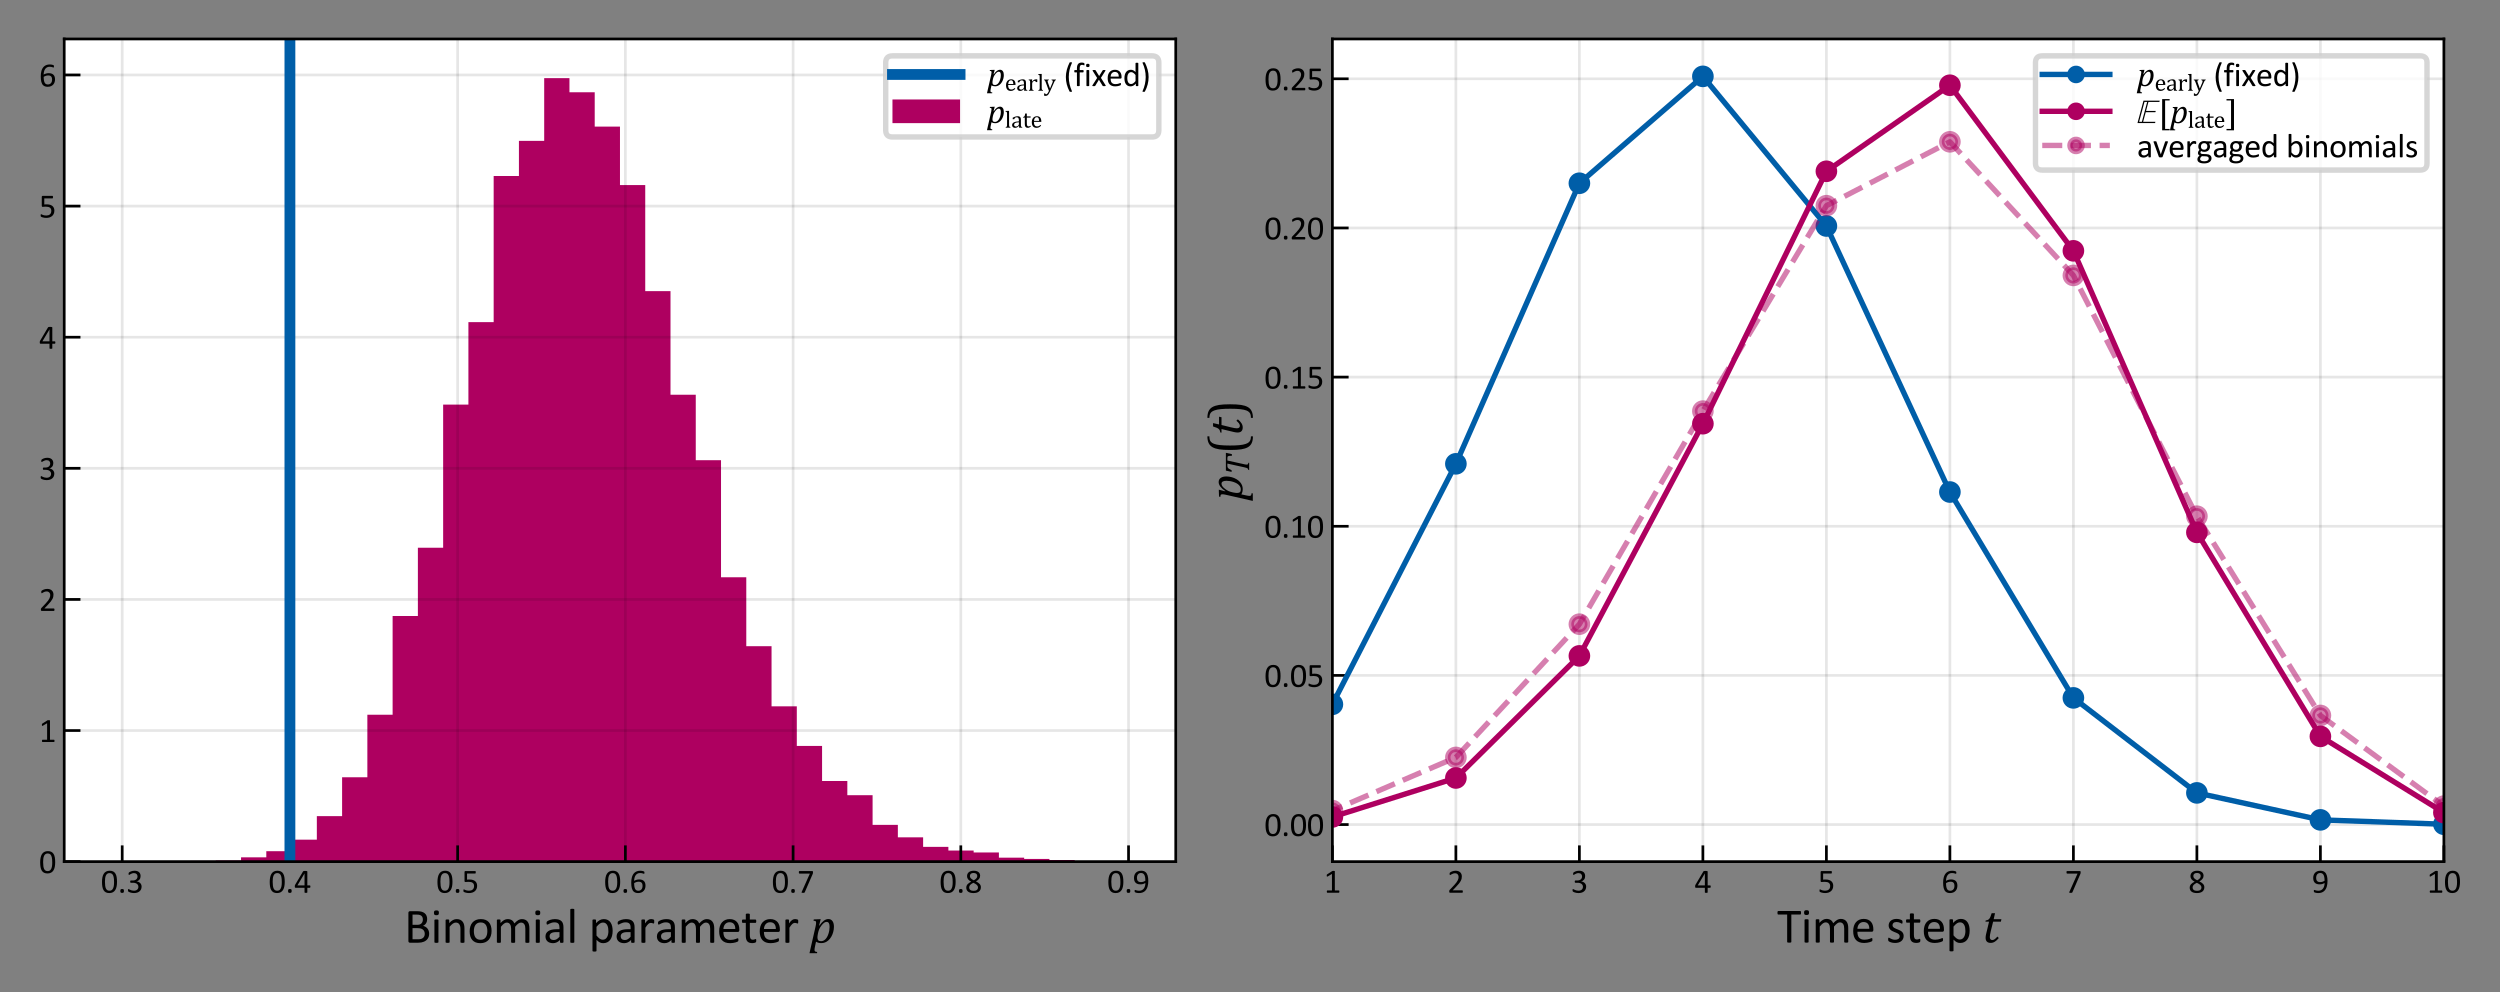 <?xml version="1.0" encoding="utf-8" standalone="no"?>
<!DOCTYPE svg PUBLIC "-//W3C//DTD SVG 1.1//EN"
  "http://www.w3.org/Graphics/SVG/1.1/DTD/svg11.dtd">
<svg xmlns:xlink="http://www.w3.org/1999/xlink" width="461.943pt" height="183.371pt" viewBox="0 0 461.943 183.371" xmlns="http://www.w3.org/2000/svg" version="1.1">
 <rect x="0" y="0" width="461.943" height="183.371" fill="#808080" stroke="none"/>
 <defs>
  <style type="text/css">*{stroke-linejoin: round; stroke-linecap: butt}</style>
 </defs>
 <g id="figure_1">
  <g id="patch_1">
   <path d="M 0 183.371
L 461.943 183.371
L 461.943 -0
L 0 -0
L 0 183.371
z
" style="fill: none"/>
  </g>
  <g id="axes_1">
   <g id="patch_2">
    <path d="M 11.866 159.212
L 217.249 159.212
L 217.249 7.2
L 11.866 7.2
z
" style="fill: #ffffff"/>
   </g>
   <g id="patch_3">
    <path d="M 21.202 159.212
L 21.202 159.204
L 25.869 159.204
L 25.869 159.196
L 30.537 159.196
L 30.537 159.18
L 35.205 159.18
L 35.205 159.083
L 39.873 159.083
L 39.873 159.011
L 44.54 159.011
L 44.54 158.416
L 49.208 158.416
L 49.208 157.282
L 53.876 157.282
L 53.876 155.151
L 58.544 155.151
L 58.544 150.8
L 63.212 150.8
L 63.212 143.626
L 67.879 143.626
L 67.879 132.069
L 72.547 132.069
L 72.547 113.82
L 77.215 113.82
L 77.215 101.209
L 81.883 101.209
L 81.883 74.758
L 86.551 74.758
L 86.551 59.525
L 91.218 59.525
L 91.218 32.526
L 95.886 32.526
L 95.886 26.028
L 100.554 26.028
L 100.554 14.439
L 105.222 14.439
L 105.222 17.044
L 109.89 17.044
L 109.89 23.39
L 114.557 23.39
L 114.557 34.191
L 119.225 34.191
L 119.225 53.799
L 123.893 53.799
L 123.893 72.932
L 128.561 72.932
L 128.561 85.036
L 133.228 85.036
L 133.228 106.67
L 137.896 106.67
L 137.896 119.402
L 142.564 119.402
L 142.564 130.508
L 147.232 130.508
L 147.232 137.827
L 151.9 137.827
L 151.9 144.309
L 156.567 144.309
L 156.567 146.931
L 161.235 146.931
L 161.235 152.416
L 165.903 152.416
L 165.903 154.724
L 170.571 154.724
L 170.571 156.486
L 175.239 156.486
L 175.239 157.161
L 179.906 157.161
L 179.906 157.515
L 184.574 157.515
L 184.574 158.48
L 189.242 158.48
L 189.242 158.713
L 193.91 158.713
L 193.91 158.914
L 198.578 158.914
L 198.578 159.116
L 203.245 159.116
L 203.245 159.091
L 207.913 159.091
L 207.913 159.212
L 203.245 159.212
L 203.245 159.212
L 198.578 159.212
L 198.578 159.212
L 193.91 159.212
L 193.91 159.212
L 189.242 159.212
L 189.242 159.212
L 184.574 159.212
L 184.574 159.212
L 179.906 159.212
L 179.906 159.212
L 175.239 159.212
L 175.239 159.212
L 170.571 159.212
L 170.571 159.212
L 165.903 159.212
L 165.903 159.212
L 161.235 159.212
L 161.235 159.212
L 156.567 159.212
L 156.567 159.212
L 151.9 159.212
L 151.9 159.212
L 147.232 159.212
L 147.232 159.212
L 142.564 159.212
L 142.564 159.212
L 137.896 159.212
L 137.896 159.212
L 133.228 159.212
L 133.228 159.212
L 128.561 159.212
L 128.561 159.212
L 123.893 159.212
L 123.893 159.212
L 119.225 159.212
L 119.225 159.212
L 114.557 159.212
L 114.557 159.212
L 109.89 159.212
L 109.89 159.212
L 105.222 159.212
L 105.222 159.212
L 100.554 159.212
L 100.554 159.212
L 95.886 159.212
L 95.886 159.212
L 91.218 159.212
L 91.218 159.212
L 86.551 159.212
L 86.551 159.212
L 81.883 159.212
L 81.883 159.212
L 77.215 159.212
L 77.215 159.212
L 72.547 159.212
L 72.547 159.212
L 67.879 159.212
L 67.879 159.212
L 63.212 159.212
L 63.212 159.212
L 58.544 159.212
L 58.544 159.212
L 53.876 159.212
L 53.876 159.212
L 49.208 159.212
L 49.208 159.212
L 44.54 159.212
L 44.54 159.212
L 39.873 159.212
L 39.873 159.212
L 35.205 159.212
L 35.205 159.212
L 30.537 159.212
L 30.537 159.212
L 25.869 159.212
L 25.869 159.212
z
" clip-path="url(#pc731f8589e)" style="fill: #ae0060"/>
   </g>
   <g id="matplotlib.axis_1">
    <g id="xtick_1">
     <g id="line2d_1">
      <path d="M 22.578 159.212
L 22.578 7.2
" clip-path="url(#pc731f8589e)" style="fill: none; stroke: #000000; stroke-opacity: 0.1; stroke-width: 0.5; stroke-linecap: square"/>
     </g>
     <g id="line2d_2">
      <defs>
       <path id="md24e4da9cf" d="M 0 0
L 0 -3
" style="stroke: #000000; stroke-width: 0.5"/>
      </defs>
      <g>
       <use xlink:href="#md24e4da9cf" x="22.578" y="159.212" style="stroke: #000000; stroke-width: 0.5"/>
      </g>
     </g>
     <g id="text_1">
      <!-- 0.3 -->
      <g transform="translate(18.624 164.96)scale(0.062 -0.062)">
       <defs>
        <path id="Calibri-30" d="M 3022 2031
Q 3022 1566 2948 1181
Q 2875 797 2704 520
Q 2534 244 2259 92
Q 1984 -59 1581 -59
Q 1200 -59 939 77
Q 678 213 518 477
Q 359 741 292 1127
Q 225 1513 225 2013
Q 225 2475 300 2861
Q 375 3247 544 3523
Q 713 3800 988 3951
Q 1263 4103 1663 4103
Q 2047 4103 2308 3967
Q 2569 3831 2728 3567
Q 2888 3303 2955 2917
Q 3022 2531 3022 2031
z
M 2472 1994
Q 2472 2297 2450 2537
Q 2428 2778 2386 2962
Q 2344 3147 2276 3280
Q 2209 3413 2115 3498
Q 2022 3584 1901 3623
Q 1781 3663 1631 3663
Q 1366 3663 1200 3538
Q 1034 3413 939 3194
Q 844 2975 809 2681
Q 775 2388 775 2050
Q 775 1597 822 1280
Q 869 963 970 763
Q 1072 563 1230 472
Q 1388 381 1613 381
Q 1788 381 1920 437
Q 2053 494 2148 598
Q 2244 703 2306 850
Q 2369 997 2406 1175
Q 2444 1353 2458 1561
Q 2472 1769 2472 1994
z
" transform="scale(0.016)"/>
        <path id="Calibri-2e" d="M 1144 341
Q 1144 119 1070 45
Q 997 -28 803 -28
Q 616 -28 544 44
Q 472 116 472 331
Q 472 553 545 626
Q 619 700 813 700
Q 1000 700 1072 628
Q 1144 556 1144 341
z
" transform="scale(0.016)"/>
        <path id="Calibri-33" d="M 2856 1156
Q 2856 878 2759 654
Q 2663 431 2481 272
Q 2300 113 2034 27
Q 1769 -59 1434 -59
Q 1231 -59 1054 -26
Q 878 6 740 51
Q 603 97 512 145
Q 422 194 398 216
Q 375 238 362 259
Q 350 281 340 312
Q 331 344 326 389
Q 322 434 322 500
Q 322 613 344 656
Q 366 700 406 700
Q 434 700 517 650
Q 600 600 729 542
Q 859 484 1032 434
Q 1206 384 1419 384
Q 1625 384 1781 437
Q 1938 491 2044 587
Q 2150 684 2203 817
Q 2256 950 2256 1106
Q 2256 1278 2189 1415
Q 2122 1553 1992 1653
Q 1863 1753 1673 1806
Q 1484 1859 1244 1859
L 859 1859
Q 834 1859 811 1870
Q 788 1881 770 1906
Q 753 1931 742 1972
Q 731 2013 731 2078
Q 731 2138 740 2177
Q 750 2216 767 2239
Q 784 2263 806 2273
Q 828 2284 856 2284
L 1209 2284
Q 1416 2284 1580 2337
Q 1744 2391 1858 2491
Q 1972 2591 2033 2730
Q 2094 2869 2094 3041
Q 2094 3166 2053 3280
Q 2013 3394 1931 3478
Q 1850 3563 1723 3611
Q 1597 3659 1431 3659
Q 1250 3659 1098 3604
Q 947 3550 828 3487
Q 709 3425 631 3370
Q 553 3316 522 3316
Q 500 3316 483 3323
Q 466 3331 455 3354
Q 444 3378 439 3420
Q 434 3463 434 3531
Q 434 3578 437 3614
Q 441 3650 450 3676
Q 459 3703 471 3725
Q 484 3747 514 3776
Q 544 3806 634 3862
Q 725 3919 858 3973
Q 991 4028 1164 4065
Q 1338 4103 1538 4103
Q 1819 4103 2031 4031
Q 2244 3959 2386 3828
Q 2528 3697 2598 3514
Q 2669 3331 2669 3109
Q 2669 2919 2619 2755
Q 2569 2591 2472 2464
Q 2375 2338 2234 2248
Q 2094 2159 1909 2125
L 1909 2119
Q 2119 2097 2292 2014
Q 2466 1931 2591 1806
Q 2716 1681 2786 1514
Q 2856 1347 2856 1156
z
" transform="scale(0.016)"/>
       </defs>
       <use xlink:href="#Calibri-30"/>
       <use xlink:href="#Calibri-2e" x="50.684"/>
       <use xlink:href="#Calibri-33" x="75.928"/>
      </g>
     </g>
    </g>
    <g id="xtick_2">
     <g id="line2d_3">
      <path d="M 53.57 159.212
L 53.57 7.2
" clip-path="url(#pc731f8589e)" style="fill: none; stroke: #000000; stroke-opacity: 0.1; stroke-width: 0.5; stroke-linecap: square"/>
     </g>
     <g id="line2d_4">
      <g>
       <use xlink:href="#md24e4da9cf" x="53.57" y="159.212" style="stroke: #000000; stroke-width: 0.5"/>
      </g>
     </g>
     <g id="text_2">
      <!-- 0.4 -->
      <g transform="translate(49.616 164.96)scale(0.062 -0.062)">
       <defs>
        <path id="Calibri-34" d="M 3059 1150
Q 3059 1047 3028 987
Q 2997 928 2941 928
L 2484 928
L 2484 78
Q 2484 53 2471 36
Q 2459 19 2428 6
Q 2397 -6 2347 -12
Q 2297 -19 2219 -19
Q 2144 -19 2094 -12
Q 2044 -6 2014 6
Q 1984 19 1973 36
Q 1963 53 1963 78
L 1963 928
L 294 928
Q 256 928 231 937
Q 206 947 186 972
Q 166 997 158 1044
Q 150 1091 150 1166
Q 150 1225 153 1272
Q 156 1319 165 1358
Q 175 1397 190 1433
Q 206 1469 228 1509
L 1684 3966
Q 1700 3991 1729 4009
Q 1759 4028 1806 4040
Q 1853 4053 1922 4058
Q 1991 4063 2084 4063
Q 2188 4063 2264 4055
Q 2341 4047 2387 4034
Q 2434 4022 2459 4001
Q 2484 3981 2484 3953
L 2484 1372
L 2941 1372
Q 2994 1372 3026 1317
Q 3059 1263 3059 1150
z
M 1963 3591
L 1956 3591
L 641 1372
L 1963 1372
L 1963 3591
z
" transform="scale(0.016)"/>
       </defs>
       <use xlink:href="#Calibri-30"/>
       <use xlink:href="#Calibri-2e" x="50.684"/>
       <use xlink:href="#Calibri-34" x="75.928"/>
      </g>
     </g>
    </g>
    <g id="xtick_3">
     <g id="line2d_5">
      <path d="M 84.562 159.212
L 84.562 7.2
" clip-path="url(#pc731f8589e)" style="fill: none; stroke: #000000; stroke-opacity: 0.1; stroke-width: 0.5; stroke-linecap: square"/>
     </g>
     <g id="line2d_6">
      <g>
       <use xlink:href="#md24e4da9cf" x="84.562" y="159.212" style="stroke: #000000; stroke-width: 0.5"/>
      </g>
     </g>
     <g id="text_3">
      <!-- 0.5 -->
      <g transform="translate(80.608 164.96)scale(0.062 -0.062)">
       <defs>
        <path id="Calibri-35" d="M 2869 1300
Q 2869 975 2759 722
Q 2650 469 2450 295
Q 2250 122 1973 31
Q 1697 -59 1359 -59
Q 1172 -59 1003 -32
Q 834 -6 703 33
Q 572 72 487 109
Q 403 147 379 169
Q 356 191 347 209
Q 338 228 330 254
Q 322 281 319 322
Q 316 363 316 419
Q 316 472 320 514
Q 325 556 337 582
Q 350 609 367 621
Q 384 634 406 634
Q 438 634 503 595
Q 569 556 680 511
Q 791 466 955 425
Q 1119 384 1344 384
Q 1553 384 1728 434
Q 1903 484 2029 590
Q 2156 697 2228 858
Q 2300 1019 2300 1250
Q 2300 1444 2239 1592
Q 2178 1741 2051 1839
Q 1925 1938 1731 1986
Q 1538 2034 1269 2034
Q 1078 2034 940 2015
Q 803 1997 684 1997
Q 597 1997 559 2037
Q 522 2078 522 2194
L 522 3841
Q 522 3944 570 3994
Q 619 4044 709 4044
L 2500 4044
Q 2525 4044 2548 4030
Q 2572 4016 2587 3987
Q 2603 3959 2611 3915
Q 2619 3872 2619 3813
Q 2619 3700 2587 3637
Q 2556 3575 2500 3575
L 991 3575
L 991 2441
Q 1100 2456 1214 2459
Q 1328 2463 1478 2463
Q 1825 2463 2084 2380
Q 2344 2297 2517 2145
Q 2691 1994 2780 1778
Q 2869 1563 2869 1300
z
" transform="scale(0.016)"/>
       </defs>
       <use xlink:href="#Calibri-30"/>
       <use xlink:href="#Calibri-2e" x="50.684"/>
       <use xlink:href="#Calibri-35" x="75.928"/>
      </g>
     </g>
    </g>
    <g id="xtick_4">
     <g id="line2d_7">
      <path d="M 115.554 159.212
L 115.554 7.2
" clip-path="url(#pc731f8589e)" style="fill: none; stroke: #000000; stroke-opacity: 0.1; stroke-width: 0.5; stroke-linecap: square"/>
     </g>
     <g id="line2d_8">
      <g>
       <use xlink:href="#md24e4da9cf" x="115.554" y="159.212" style="stroke: #000000; stroke-width: 0.5"/>
      </g>
     </g>
     <g id="text_4">
      <!-- 0.6 -->
      <g transform="translate(111.599 164.96)scale(0.062 -0.062)">
       <defs>
        <path id="Calibri-36" d="M 2991 1309
Q 2991 1044 2909 795
Q 2828 547 2659 358
Q 2491 169 2231 55
Q 1972 -59 1619 -59
Q 1366 -59 1172 3
Q 978 66 834 181
Q 691 297 595 465
Q 500 634 442 850
Q 384 1066 359 1322
Q 334 1578 334 1872
Q 334 2131 362 2397
Q 391 2663 462 2909
Q 534 3156 657 3373
Q 781 3591 967 3752
Q 1153 3913 1412 4006
Q 1672 4100 2016 4100
Q 2131 4100 2250 4086
Q 2369 4072 2469 4048
Q 2569 4025 2637 3997
Q 2706 3969 2728 3951
Q 2750 3934 2761 3914
Q 2772 3894 2778 3870
Q 2784 3847 2787 3817
Q 2791 3788 2791 3744
Q 2791 3688 2789 3647
Q 2788 3606 2777 3581
Q 2766 3556 2748 3543
Q 2731 3531 2703 3531
Q 2669 3531 2609 3553
Q 2550 3575 2465 3601
Q 2381 3628 2261 3650
Q 2141 3672 1981 3672
Q 1691 3672 1481 3553
Q 1272 3434 1139 3234
Q 1006 3034 942 2770
Q 878 2506 869 2219
Q 950 2266 1051 2312
Q 1153 2359 1273 2396
Q 1394 2434 1528 2457
Q 1663 2481 1816 2481
Q 2144 2481 2369 2392
Q 2594 2303 2733 2145
Q 2872 1988 2931 1773
Q 2991 1559 2991 1309
z
M 2447 1259
Q 2447 1441 2411 1589
Q 2375 1738 2290 1841
Q 2206 1944 2065 2000
Q 1925 2056 1719 2056
Q 1603 2056 1487 2036
Q 1372 2016 1264 1980
Q 1156 1944 1057 1895
Q 959 1847 878 1791
Q 878 1388 929 1116
Q 981 844 1079 680
Q 1178 516 1325 445
Q 1472 375 1669 375
Q 1869 375 2016 450
Q 2163 525 2259 651
Q 2356 778 2401 936
Q 2447 1094 2447 1259
z
" transform="scale(0.016)"/>
       </defs>
       <use xlink:href="#Calibri-30"/>
       <use xlink:href="#Calibri-2e" x="50.684"/>
       <use xlink:href="#Calibri-36" x="75.928"/>
      </g>
     </g>
    </g>
    <g id="xtick_5">
     <g id="line2d_9">
      <path d="M 146.546 159.212
L 146.546 7.2
" clip-path="url(#pc731f8589e)" style="fill: none; stroke: #000000; stroke-opacity: 0.1; stroke-width: 0.5; stroke-linecap: square"/>
     </g>
     <g id="line2d_10">
      <g>
       <use xlink:href="#md24e4da9cf" x="146.546" y="159.212" style="stroke: #000000; stroke-width: 0.5"/>
      </g>
     </g>
     <g id="text_5">
      <!-- 0.7 -->
      <g transform="translate(142.591 164.96)scale(0.062 -0.062)">
       <defs>
        <path id="Calibri-37" d="M 2947 3813
Q 2947 3756 2942 3711
Q 2938 3666 2930 3623
Q 2922 3581 2908 3542
Q 2894 3503 2875 3459
L 1419 103
Q 1403 66 1379 42
Q 1356 19 1320 5
Q 1284 -9 1228 -14
Q 1172 -19 1091 -19
Q 984 -19 925 -9
Q 866 0 839 20
Q 813 41 816 70
Q 819 100 838 141
L 2369 3572
L 428 3572
Q 369 3572 339 3634
Q 309 3697 309 3809
Q 309 3869 317 3912
Q 325 3956 340 3986
Q 356 4016 378 4030
Q 400 4044 428 4044
L 2784 4044
Q 2828 4044 2861 4034
Q 2894 4025 2911 3997
Q 2928 3969 2937 3925
Q 2947 3881 2947 3813
z
" transform="scale(0.016)"/>
       </defs>
       <use xlink:href="#Calibri-30"/>
       <use xlink:href="#Calibri-2e" x="50.684"/>
       <use xlink:href="#Calibri-37" x="75.928"/>
      </g>
     </g>
    </g>
    <g id="xtick_6">
     <g id="line2d_11">
      <path d="M 177.538 159.212
L 177.538 7.2
" clip-path="url(#pc731f8589e)" style="fill: none; stroke: #000000; stroke-opacity: 0.1; stroke-width: 0.5; stroke-linecap: square"/>
     </g>
     <g id="line2d_12">
      <g>
       <use xlink:href="#md24e4da9cf" x="177.538" y="159.212" style="stroke: #000000; stroke-width: 0.5"/>
      </g>
     </g>
     <g id="text_6">
      <!-- 0.8 -->
      <g transform="translate(173.583 164.96)scale(0.062 -0.062)">
       <defs>
        <path id="Calibri-38" d="M 2981 1038
Q 2981 775 2887 570
Q 2794 366 2617 225
Q 2441 84 2181 12
Q 1922 -59 1588 -59
Q 1275 -59 1028 6
Q 781 72 609 200
Q 438 328 347 515
Q 256 703 256 944
Q 256 1134 318 1293
Q 381 1453 498 1587
Q 616 1722 787 1839
Q 959 1956 1175 2063
Q 988 2159 844 2267
Q 700 2375 600 2501
Q 500 2628 448 2772
Q 397 2916 397 3084
Q 397 3297 473 3483
Q 550 3669 704 3806
Q 859 3944 1098 4023
Q 1338 4103 1656 4103
Q 1963 4103 2186 4029
Q 2409 3956 2554 3829
Q 2700 3703 2769 3531
Q 2838 3359 2838 3163
Q 2838 3003 2786 2856
Q 2734 2709 2634 2578
Q 2534 2447 2389 2333
Q 2244 2219 2056 2119
Q 2278 2009 2451 1893
Q 2625 1778 2742 1645
Q 2859 1513 2920 1364
Q 2981 1216 2981 1038
z
M 2306 3113
Q 2306 3244 2261 3350
Q 2216 3456 2128 3531
Q 2041 3606 1911 3645
Q 1781 3684 1616 3684
Q 1278 3684 1104 3531
Q 931 3378 931 3113
Q 931 2991 973 2886
Q 1016 2781 1105 2687
Q 1194 2594 1330 2505
Q 1466 2416 1653 2319
Q 1969 2481 2137 2678
Q 2306 2875 2306 3113
z
M 2438 981
Q 2438 1125 2384 1242
Q 2331 1359 2223 1461
Q 2116 1563 1955 1658
Q 1794 1753 1581 1856
Q 1384 1759 1236 1662
Q 1088 1566 992 1462
Q 897 1359 848 1245
Q 800 1131 800 994
Q 800 691 1008 525
Q 1216 359 1628 359
Q 2028 359 2233 526
Q 2438 694 2438 981
z
" transform="scale(0.016)"/>
       </defs>
       <use xlink:href="#Calibri-30"/>
       <use xlink:href="#Calibri-2e" x="50.684"/>
       <use xlink:href="#Calibri-38" x="75.928"/>
      </g>
     </g>
    </g>
    <g id="xtick_7">
     <g id="line2d_13">
      <path d="M 208.529 159.212
L 208.529 7.2
" clip-path="url(#pc731f8589e)" style="fill: none; stroke: #000000; stroke-opacity: 0.1; stroke-width: 0.5; stroke-linecap: square"/>
     </g>
     <g id="line2d_14">
      <g>
       <use xlink:href="#md24e4da9cf" x="208.529" y="159.212" style="stroke: #000000; stroke-width: 0.5"/>
      </g>
     </g>
     <g id="text_7">
      <!-- 0.9 -->
      <g transform="translate(204.575 164.96)scale(0.062 -0.062)">
       <defs>
        <path id="Calibri-39" d="M 2919 2181
Q 2919 1919 2887 1650
Q 2856 1381 2781 1132
Q 2706 884 2579 667
Q 2453 450 2261 287
Q 2069 125 1805 33
Q 1541 -59 1191 -59
Q 1056 -59 929 -42
Q 803 -25 701 0
Q 600 25 531 53
Q 463 81 431 109
Q 400 138 386 186
Q 372 234 372 316
Q 372 384 376 425
Q 381 466 390 487
Q 400 509 417 517
Q 434 525 459 525
Q 494 525 556 501
Q 619 478 714 450
Q 809 422 937 398
Q 1066 375 1225 375
Q 1528 375 1745 492
Q 1963 609 2100 806
Q 2238 1003 2306 1262
Q 2375 1522 2381 1809
Q 2216 1713 1984 1638
Q 1753 1563 1453 1563
Q 1116 1563 886 1655
Q 656 1747 517 1906
Q 378 2066 317 2284
Q 256 2503 256 2763
Q 256 3031 334 3273
Q 413 3516 578 3700
Q 744 3884 1000 3993
Q 1256 4103 1613 4103
Q 1866 4103 2061 4039
Q 2256 3975 2400 3854
Q 2544 3734 2644 3564
Q 2744 3394 2805 3178
Q 2866 2963 2892 2711
Q 2919 2459 2919 2181
z
M 2372 2241
Q 2372 2641 2319 2914
Q 2266 3188 2162 3356
Q 2059 3525 1909 3600
Q 1759 3675 1563 3675
Q 1359 3675 1215 3601
Q 1072 3528 980 3404
Q 888 3281 844 3125
Q 800 2969 800 2803
Q 800 2619 839 2466
Q 878 2313 965 2206
Q 1053 2100 1193 2042
Q 1334 1984 1541 1984
Q 1775 1984 1994 2054
Q 2213 2125 2372 2241
z
" transform="scale(0.016)"/>
       </defs>
       <use xlink:href="#Calibri-30"/>
       <use xlink:href="#Calibri-2e" x="50.684"/>
       <use xlink:href="#Calibri-39" x="75.928"/>
      </g>
     </g>
    </g>
    <g id="text_8">
     <!-- Binomial parameter $p$ -->
     <g transform="translate(74.687 174.281)scale(0.09 -0.09)">
      <defs>
       <path id="Calibri-42" d="M 3203 1159
Q 3203 969 3154 808
Q 3106 647 3018 519
Q 2931 391 2807 294
Q 2684 197 2529 131
Q 2375 66 2198 33
Q 2022 0 1794 0
L 738 0
Q 666 0 602 48
Q 538 97 538 219
L 538 3825
Q 538 3947 602 3995
Q 666 4044 738 4044
L 1656 4044
Q 2019 4044 2250 3975
Q 2481 3906 2636 3775
Q 2791 3644 2869 3453
Q 2947 3263 2947 3022
Q 2947 2878 2912 2747
Q 2878 2616 2811 2505
Q 2744 2394 2642 2306
Q 2541 2219 2409 2163
Q 2575 2131 2719 2048
Q 2863 1966 2970 1837
Q 3078 1709 3140 1537
Q 3203 1366 3203 1159
z
M 2394 2969
Q 2394 3116 2353 3234
Q 2313 3353 2225 3436
Q 2138 3519 1997 3562
Q 1856 3606 1625 3606
L 1069 3606
L 1069 2297
L 1681 2297
Q 1891 2297 2019 2351
Q 2147 2406 2231 2498
Q 2316 2591 2355 2714
Q 2394 2838 2394 2969
z
M 2638 1128
Q 2638 1309 2580 1446
Q 2522 1584 2411 1678
Q 2300 1772 2133 1820
Q 1966 1869 1713 1869
L 1069 1869
L 1069 444
L 1850 444
Q 2034 444 2171 487
Q 2309 531 2414 617
Q 2519 703 2578 831
Q 2638 959 2638 1128
z
" transform="scale(0.016)"/>
       <path id="Calibri-69" d="M 994 78
Q 994 53 981 36
Q 969 19 941 6
Q 913 -6 863 -12
Q 813 -19 734 -19
Q 659 -19 609 -12
Q 559 -6 529 6
Q 500 19 489 36
Q 478 53 478 78
L 478 2891
Q 478 2913 489 2931
Q 500 2950 529 2962
Q 559 2975 609 2981
Q 659 2988 734 2988
Q 813 2988 863 2981
Q 913 2975 941 2962
Q 969 2950 981 2931
Q 994 2913 994 2891
L 994 78
z
M 1053 3841
Q 1053 3659 984 3593
Q 916 3528 731 3528
Q 550 3528 483 3592
Q 416 3656 416 3834
Q 416 4016 484 4081
Q 553 4147 738 4147
Q 919 4147 986 4083
Q 1053 4019 1053 3841
z
" transform="scale(0.016)"/>
       <path id="Calibri-6e" d="M 2900 78
Q 2900 53 2887 36
Q 2875 19 2847 6
Q 2819 -6 2769 -12
Q 2719 -19 2644 -19
Q 2566 -19 2516 -12
Q 2466 -6 2437 6
Q 2409 19 2396 36
Q 2384 53 2384 78
L 2384 1725
Q 2384 1966 2346 2112
Q 2309 2259 2237 2365
Q 2166 2472 2052 2528
Q 1938 2584 1788 2584
Q 1594 2584 1400 2446
Q 1206 2309 994 2044
L 994 78
Q 994 53 981 36
Q 969 19 941 6
Q 913 -6 863 -12
Q 813 -19 734 -19
Q 659 -19 609 -12
Q 559 -6 529 6
Q 500 19 489 36
Q 478 53 478 78
L 478 2891
Q 478 2916 487 2933
Q 497 2950 525 2964
Q 553 2978 597 2983
Q 641 2988 713 2988
Q 781 2988 826 2983
Q 872 2978 897 2964
Q 922 2950 933 2933
Q 944 2916 944 2891
L 944 2519
Q 1181 2784 1417 2907
Q 1653 3031 1894 3031
Q 2175 3031 2367 2936
Q 2559 2841 2678 2681
Q 2797 2522 2848 2308
Q 2900 2094 2900 1794
L 2900 78
z
" transform="scale(0.016)"/>
       <path id="Calibri-6f" d="M 3094 1516
Q 3094 1172 3003 883
Q 2913 594 2733 384
Q 2553 175 2283 58
Q 2013 -59 1656 -59
Q 1309 -59 1051 44
Q 794 147 622 344
Q 450 541 365 822
Q 281 1103 281 1459
Q 281 1803 370 2092
Q 459 2381 639 2590
Q 819 2800 1087 2915
Q 1356 3031 1716 3031
Q 2063 3031 2320 2928
Q 2578 2825 2750 2628
Q 2922 2431 3008 2150
Q 3094 1869 3094 1516
z
M 2550 1481
Q 2550 1709 2508 1912
Q 2466 2116 2369 2269
Q 2272 2422 2106 2511
Q 1941 2600 1694 2600
Q 1466 2600 1302 2519
Q 1138 2438 1031 2289
Q 925 2141 873 1937
Q 822 1734 822 1494
Q 822 1263 864 1059
Q 906 856 1004 704
Q 1103 553 1268 464
Q 1434 375 1681 375
Q 1906 375 2072 456
Q 2238 538 2344 684
Q 2450 831 2500 1034
Q 2550 1238 2550 1481
z
" transform="scale(0.016)"/>
       <path id="Calibri-6d" d="M 4650 78
Q 4650 53 4637 36
Q 4625 19 4597 6
Q 4569 -6 4519 -12
Q 4469 -19 4394 -19
Q 4316 -19 4266 -12
Q 4216 -6 4186 6
Q 4156 19 4143 36
Q 4131 53 4131 78
L 4131 1788
Q 4131 1966 4100 2112
Q 4069 2259 4000 2365
Q 3931 2472 3825 2528
Q 3719 2584 3575 2584
Q 3397 2584 3217 2446
Q 3038 2309 2822 2044
L 2822 78
Q 2822 53 2809 36
Q 2797 19 2767 6
Q 2738 -6 2688 -12
Q 2638 -19 2563 -19
Q 2491 -19 2439 -12
Q 2388 -6 2358 6
Q 2328 19 2317 36
Q 2306 53 2306 78
L 2306 1788
Q 2306 1966 2272 2112
Q 2238 2259 2169 2365
Q 2100 2472 1995 2528
Q 1891 2584 1747 2584
Q 1569 2584 1387 2446
Q 1206 2309 994 2044
L 994 78
Q 994 53 981 36
Q 969 19 941 6
Q 913 -6 863 -12
Q 813 -19 734 -19
Q 659 -19 609 -12
Q 559 -6 529 6
Q 500 19 489 36
Q 478 53 478 78
L 478 2891
Q 478 2916 487 2933
Q 497 2950 525 2964
Q 553 2978 597 2983
Q 641 2988 713 2988
Q 781 2988 826 2983
Q 872 2978 897 2964
Q 922 2950 933 2933
Q 944 2916 944 2891
L 944 2519
Q 1181 2784 1404 2907
Q 1628 3031 1856 3031
Q 2031 3031 2170 2990
Q 2309 2950 2415 2876
Q 2522 2803 2597 2701
Q 2672 2600 2722 2475
Q 2863 2628 2989 2734
Q 3116 2841 3233 2906
Q 3350 2972 3461 3001
Q 3572 3031 3684 3031
Q 3956 3031 4140 2936
Q 4325 2841 4439 2681
Q 4553 2522 4601 2308
Q 4650 2094 4650 1856
L 4650 78
z
" transform="scale(0.016)"/>
       <path id="Calibri-61" d="M 2597 75
Q 2597 38 2572 19
Q 2547 0 2503 -9
Q 2459 -19 2375 -19
Q 2294 -19 2245 -9
Q 2197 0 2175 19
Q 2153 38 2153 75
L 2153 356
Q 1969 159 1742 50
Q 1516 -59 1263 -59
Q 1041 -59 861 -1
Q 681 56 554 165
Q 428 275 358 434
Q 288 594 288 797
Q 288 1034 384 1209
Q 481 1384 662 1500
Q 844 1616 1106 1673
Q 1369 1731 1697 1731
L 2084 1731
L 2084 1950
Q 2084 2113 2050 2238
Q 2016 2363 1939 2445
Q 1863 2528 1741 2570
Q 1619 2613 1441 2613
Q 1250 2613 1098 2567
Q 947 2522 833 2467
Q 719 2413 642 2367
Q 566 2322 528 2322
Q 503 2322 484 2334
Q 466 2347 452 2372
Q 438 2397 431 2436
Q 425 2475 425 2522
Q 425 2600 436 2645
Q 447 2691 489 2731
Q 531 2772 634 2826
Q 738 2881 872 2926
Q 1006 2972 1165 3001
Q 1325 3031 1488 3031
Q 1791 3031 2003 2962
Q 2216 2894 2347 2761
Q 2478 2628 2537 2431
Q 2597 2234 2597 1972
L 2597 75
z
M 2084 1359
L 1644 1359
Q 1431 1359 1275 1323
Q 1119 1288 1016 1217
Q 913 1147 864 1048
Q 816 950 816 822
Q 816 603 955 473
Q 1094 344 1344 344
Q 1547 344 1720 447
Q 1894 550 2084 763
L 2084 1359
z
" transform="scale(0.016)"/>
       <path id="Calibri-6c" d="M 994 78
Q 994 53 981 36
Q 969 19 941 6
Q 913 -6 863 -12
Q 813 -19 734 -19
Q 659 -19 609 -12
Q 559 -6 529 6
Q 500 19 489 36
Q 478 53 478 78
L 478 4253
Q 478 4278 489 4297
Q 500 4316 529 4328
Q 559 4341 609 4347
Q 659 4353 734 4353
Q 813 4353 863 4347
Q 913 4341 941 4328
Q 969 4316 981 4297
Q 994 4278 994 4253
L 994 78
z
" transform="scale(0.016)"/>
       <path id="Calibri-20" transform="scale(0.016)"/>
       <path id="Calibri-70" d="M 3066 1528
Q 3066 1159 2986 865
Q 2906 572 2751 367
Q 2597 163 2369 52
Q 2141 -59 1847 -59
Q 1722 -59 1615 -34
Q 1509 -9 1407 44
Q 1306 97 1206 178
Q 1106 259 994 369
L 994 -1038
Q 994 -1063 981 -1081
Q 969 -1100 941 -1112
Q 913 -1125 863 -1131
Q 813 -1138 734 -1138
Q 659 -1138 609 -1131
Q 559 -1125 529 -1112
Q 500 -1100 489 -1081
Q 478 -1063 478 -1038
L 478 2891
Q 478 2919 487 2936
Q 497 2953 525 2965
Q 553 2978 597 2983
Q 641 2988 703 2988
Q 769 2988 811 2983
Q 853 2978 881 2965
Q 909 2953 920 2936
Q 931 2919 931 2891
L 931 2513
Q 1059 2644 1178 2741
Q 1297 2838 1417 2902
Q 1538 2966 1664 2998
Q 1791 3031 1931 3031
Q 2238 3031 2453 2912
Q 2669 2794 2805 2587
Q 2941 2381 3003 2107
Q 3066 1834 3066 1528
z
M 2522 1469
Q 2522 1684 2489 1886
Q 2456 2088 2376 2244
Q 2297 2400 2162 2494
Q 2028 2588 1828 2588
Q 1728 2588 1631 2558
Q 1534 2528 1434 2464
Q 1334 2400 1225 2295
Q 1116 2191 994 2038
L 994 919
Q 1206 659 1397 521
Q 1588 384 1797 384
Q 1991 384 2130 478
Q 2269 572 2355 728
Q 2441 884 2481 1078
Q 2522 1272 2522 1469
z
" transform="scale(0.016)"/>
       <path id="Calibri-72" d="M 2122 2706
Q 2122 2638 2119 2591
Q 2116 2544 2106 2517
Q 2097 2491 2083 2477
Q 2069 2463 2044 2463
Q 2019 2463 1983 2477
Q 1947 2491 1901 2505
Q 1856 2519 1800 2531
Q 1744 2544 1678 2544
Q 1600 2544 1525 2512
Q 1450 2481 1367 2409
Q 1284 2338 1193 2219
Q 1103 2100 994 1928
L 994 78
Q 994 53 981 36
Q 969 19 941 6
Q 913 -6 863 -12
Q 813 -19 734 -19
Q 659 -19 609 -12
Q 559 -6 529 6
Q 500 19 489 36
Q 478 53 478 78
L 478 2891
Q 478 2916 487 2933
Q 497 2950 525 2964
Q 553 2978 597 2983
Q 641 2988 713 2988
Q 781 2988 826 2983
Q 872 2978 897 2964
Q 922 2950 933 2933
Q 944 2916 944 2891
L 944 2481
Q 1059 2650 1161 2756
Q 1263 2863 1353 2923
Q 1444 2984 1533 3007
Q 1622 3031 1713 3031
Q 1753 3031 1804 3026
Q 1856 3022 1912 3009
Q 1969 2997 2014 2981
Q 2059 2966 2078 2950
Q 2097 2934 2103 2920
Q 2109 2906 2114 2884
Q 2119 2863 2120 2820
Q 2122 2778 2122 2706
z
" transform="scale(0.016)"/>
       <path id="Calibri-65" d="M 2878 1606
Q 2878 1484 2817 1432
Q 2756 1381 2678 1381
L 834 1381
Q 834 1147 881 959
Q 928 772 1037 637
Q 1147 503 1322 431
Q 1497 359 1750 359
Q 1950 359 2106 392
Q 2263 425 2377 465
Q 2491 506 2564 539
Q 2638 572 2675 572
Q 2697 572 2714 561
Q 2731 550 2740 528
Q 2750 506 2754 467
Q 2759 428 2759 372
Q 2759 331 2756 301
Q 2753 272 2748 248
Q 2744 225 2733 206
Q 2722 188 2705 170
Q 2688 153 2603 114
Q 2519 75 2384 37
Q 2250 0 2073 -29
Q 1897 -59 1697 -59
Q 1350 -59 1089 37
Q 828 134 650 325
Q 472 516 381 803
Q 291 1091 291 1472
Q 291 1834 384 2123
Q 478 2413 654 2614
Q 831 2816 1081 2923
Q 1331 3031 1641 3031
Q 1972 3031 2205 2925
Q 2438 2819 2588 2639
Q 2738 2459 2808 2217
Q 2878 1975 2878 1700
L 2878 1606
z
M 2359 1759
Q 2369 2166 2180 2397
Q 1991 2628 1619 2628
Q 1428 2628 1284 2556
Q 1141 2484 1044 2365
Q 947 2247 894 2089
Q 841 1931 834 1759
L 2359 1759
z
" transform="scale(0.016)"/>
       <path id="Calibri-74" d="M 1941 284
Q 1941 194 1928 141
Q 1916 88 1891 63
Q 1866 38 1816 16
Q 1766 -6 1702 -20
Q 1638 -34 1566 -43
Q 1494 -53 1422 -53
Q 1203 -53 1047 5
Q 891 63 791 180
Q 691 297 645 476
Q 600 656 600 900
L 600 2544
L 206 2544
Q 159 2544 131 2594
Q 103 2644 103 2756
Q 103 2816 111 2856
Q 119 2897 131 2923
Q 144 2950 164 2961
Q 184 2972 209 2972
L 600 2972
L 600 3641
Q 600 3663 611 3681
Q 622 3700 651 3714
Q 681 3728 731 3734
Q 781 3741 856 3741
Q 934 3741 984 3734
Q 1034 3728 1062 3714
Q 1091 3700 1103 3681
Q 1116 3663 1116 3641
L 1116 2972
L 1838 2972
Q 1863 2972 1881 2961
Q 1900 2950 1914 2923
Q 1928 2897 1934 2856
Q 1941 2816 1941 2756
Q 1941 2644 1912 2594
Q 1884 2544 1838 2544
L 1116 2544
L 1116 975
Q 1116 684 1202 536
Q 1288 388 1509 388
Q 1581 388 1637 402
Q 1694 416 1737 431
Q 1781 447 1812 461
Q 1844 475 1869 475
Q 1884 475 1898 467
Q 1913 459 1920 437
Q 1928 416 1934 378
Q 1941 341 1941 284
z
" transform="scale(0.016)"/>
       <path id="Cambria-Italic-70" d="M 669 -553
Q 638 -703 630 -784
Q 622 -866 622 -919
Q 622 -1013 653 -1066
Q 684 -1119 750 -1147
Q 816 -1175 966 -1191
L 941 -1344
L -25 -1344
L 766 2131
Q 825 2394 825 2581
Q 825 2669 798 2717
Q 772 2766 708 2789
Q 644 2813 491 2822
L 528 2988
L 1238 3016
L 1416 3016
L 1206 2203
L 1244 2191
Q 1822 3038 2394 3038
Q 2734 3038 2923 2778
Q 3113 2519 3113 2047
Q 3113 1709 3020 1368
Q 2928 1028 2764 753
Q 2600 478 2398 301
Q 2197 125 1973 37
Q 1750 -50 1503 -50
Q 1088 -50 813 131
L 669 -553
z
M 1044 1088
Q 1013 922 1005 834
Q 997 747 997 663
Q 997 419 1101 308
Q 1206 197 1463 197
Q 1622 197 1756 259
Q 1891 322 2011 440
Q 2131 559 2228 728
Q 2325 897 2401 1120
Q 2478 1344 2517 1580
Q 2556 1816 2556 2022
Q 2556 2350 2464 2511
Q 2372 2672 2172 2672
Q 2013 2672 1858 2564
Q 1703 2456 1518 2218
Q 1334 1981 1231 1750
Q 1128 1519 1069 1219
L 1044 1088
z
" transform="scale(0.016)"/>
      </defs>
      <use xlink:href="#Calibri-42" transform="translate(0 0.984)"/>
      <use xlink:href="#Calibri-69" transform="translate(54.395 0.984)"/>
      <use xlink:href="#Calibri-6e" transform="translate(77.344 0.984)"/>
      <use xlink:href="#Calibri-6f" transform="translate(129.883 0.984)"/>
      <use xlink:href="#Calibri-6d" transform="translate(182.617 0.984)"/>
      <use xlink:href="#Calibri-69" transform="translate(262.5 0.984)"/>
      <use xlink:href="#Calibri-61" transform="translate(285.449 0.984)"/>
      <use xlink:href="#Calibri-6c" transform="translate(333.35 0.984)"/>
      <use xlink:href="#Calibri-20" transform="translate(356.299 0.984)"/>
      <use xlink:href="#Calibri-70" transform="translate(378.906 0.984)"/>
      <use xlink:href="#Calibri-61" transform="translate(431.445 0.984)"/>
      <use xlink:href="#Calibri-72" transform="translate(479.346 0.984)"/>
      <use xlink:href="#Calibri-61" transform="translate(514.209 0.984)"/>
      <use xlink:href="#Calibri-6d" transform="translate(562.109 0.984)"/>
      <use xlink:href="#Calibri-65" transform="translate(641.992 0.984)"/>
      <use xlink:href="#Calibri-74" transform="translate(691.748 0.984)"/>
      <use xlink:href="#Calibri-65" transform="translate(725.244 0.984)"/>
      <use xlink:href="#Calibri-72" transform="translate(775 0.984)"/>
      <use xlink:href="#Calibri-20" transform="translate(809.863 0.984)"/>
      <use xlink:href="#Cambria-Italic-70" transform="translate(832.471 0.984)"/>
     </g>
    </g>
   </g>
   <g id="matplotlib.axis_2">
    <g id="ytick_1">
     <g id="line2d_15">
      <path d="M 11.866 159.212
L 217.249 159.212
" clip-path="url(#pc731f8589e)" style="fill: none; stroke: #000000; stroke-opacity: 0.1; stroke-width: 0.5; stroke-linecap: square"/>
     </g>
     <g id="line2d_16">
      <defs>
       <path id="m31149977f0" d="M 0 0
L 3 0
" style="stroke: #000000; stroke-width: 0.5"/>
      </defs>
      <g>
       <use xlink:href="#m31149977f0" x="11.866" y="159.212" style="stroke: #000000; stroke-width: 0.5"/>
      </g>
     </g>
     <g id="text_9">
      <!-- 0 -->
      <g transform="translate(7.2 161.336)scale(0.062 -0.062)">
       <use xlink:href="#Calibri-30"/>
      </g>
     </g>
    </g>
    <g id="ytick_2">
     <g id="line2d_17">
      <path d="M 11.866 134.986
L 217.249 134.986
" clip-path="url(#pc731f8589e)" style="fill: none; stroke: #000000; stroke-opacity: 0.1; stroke-width: 0.5; stroke-linecap: square"/>
     </g>
     <g id="line2d_18">
      <g>
       <use xlink:href="#m31149977f0" x="11.866" y="134.986" style="stroke: #000000; stroke-width: 0.5"/>
      </g>
     </g>
     <g id="text_10">
      <!-- 1 -->
      <g transform="translate(7.2 137.11)scale(0.062 -0.062)">
       <defs>
        <path id="Calibri-31" d="M 2897 213
Q 2897 153 2887 112
Q 2878 72 2862 47
Q 2847 22 2826 11
Q 2806 0 2784 0
L 672 0
Q 650 0 631 11
Q 613 22 595 47
Q 578 72 568 112
Q 559 153 559 213
Q 559 269 568 309
Q 578 350 592 376
Q 606 403 626 417
Q 647 431 672 431
L 1516 431
L 1516 3506
L 734 3041
Q 675 3009 639 3003
Q 603 2997 581 3017
Q 559 3038 551 3084
Q 544 3131 544 3203
Q 544 3256 548 3293
Q 553 3331 562 3356
Q 572 3381 589 3400
Q 606 3419 634 3438
L 1566 4034
Q 1578 4044 1597 4050
Q 1616 4056 1644 4062
Q 1672 4069 1709 4070
Q 1747 4072 1803 4072
Q 1878 4072 1928 4065
Q 1978 4059 2006 4048
Q 2034 4038 2043 4020
Q 2053 4003 2053 3984
L 2053 431
L 2784 431
Q 2809 431 2831 417
Q 2853 403 2867 376
Q 2881 350 2889 309
Q 2897 269 2897 213
z
" transform="scale(0.016)"/>
       </defs>
       <use xlink:href="#Calibri-31"/>
      </g>
     </g>
    </g>
    <g id="ytick_3">
     <g id="line2d_19">
      <path d="M 11.866 110.76
L 217.249 110.76
" clip-path="url(#pc731f8589e)" style="fill: none; stroke: #000000; stroke-opacity: 0.1; stroke-width: 0.5; stroke-linecap: square"/>
     </g>
     <g id="line2d_20">
      <g>
       <use xlink:href="#m31149977f0" x="11.866" y="110.76" style="stroke: #000000; stroke-width: 0.5"/>
      </g>
     </g>
     <g id="text_11">
      <!-- 2 -->
      <g transform="translate(7.2 112.884)scale(0.062 -0.062)">
       <defs>
        <path id="Calibri-32" d="M 2888 231
Q 2888 175 2880 131
Q 2872 88 2858 58
Q 2844 28 2820 14
Q 2797 0 2769 0
L 534 0
Q 491 0 458 11
Q 425 22 401 47
Q 378 72 367 119
Q 356 166 356 234
Q 356 297 361 344
Q 366 391 381 427
Q 397 463 420 498
Q 444 534 481 575
L 1266 1406
Q 1538 1694 1702 1922
Q 1866 2150 1955 2337
Q 2044 2525 2072 2678
Q 2100 2831 2100 2966
Q 2100 3100 2056 3220
Q 2013 3341 1930 3431
Q 1847 3522 1722 3575
Q 1597 3628 1434 3628
Q 1244 3628 1092 3575
Q 941 3522 827 3459
Q 713 3397 636 3344
Q 559 3291 522 3291
Q 500 3291 483 3303
Q 466 3316 455 3344
Q 444 3372 437 3419
Q 431 3466 431 3531
Q 431 3578 434 3612
Q 438 3647 445 3672
Q 453 3697 465 3719
Q 478 3741 515 3773
Q 553 3806 645 3862
Q 738 3919 877 3973
Q 1016 4028 1183 4065
Q 1350 4103 1534 4103
Q 1828 4103 2048 4020
Q 2269 3938 2414 3794
Q 2559 3650 2631 3459
Q 2703 3269 2703 3053
Q 2703 2859 2668 2667
Q 2634 2475 2523 2251
Q 2413 2028 2203 1754
Q 1994 1481 1647 1125
L 1006 456
L 2766 456
Q 2791 456 2814 442
Q 2838 428 2855 400
Q 2872 372 2880 330
Q 2888 288 2888 231
z
" transform="scale(0.016)"/>
       </defs>
       <use xlink:href="#Calibri-32"/>
      </g>
     </g>
    </g>
    <g id="ytick_4">
     <g id="line2d_21">
      <path d="M 11.866 86.533
L 217.249 86.533
" clip-path="url(#pc731f8589e)" style="fill: none; stroke: #000000; stroke-opacity: 0.1; stroke-width: 0.5; stroke-linecap: square"/>
     </g>
     <g id="line2d_22">
      <g>
       <use xlink:href="#m31149977f0" x="11.866" y="86.533" style="stroke: #000000; stroke-width: 0.5"/>
      </g>
     </g>
     <g id="text_12">
      <!-- 3 -->
      <g transform="translate(7.2 88.657)scale(0.062 -0.062)">
       <use xlink:href="#Calibri-33"/>
      </g>
     </g>
    </g>
    <g id="ytick_5">
     <g id="line2d_23">
      <path d="M 11.866 62.307
L 217.249 62.307
" clip-path="url(#pc731f8589e)" style="fill: none; stroke: #000000; stroke-opacity: 0.1; stroke-width: 0.5; stroke-linecap: square"/>
     </g>
     <g id="line2d_24">
      <g>
       <use xlink:href="#m31149977f0" x="11.866" y="62.307" style="stroke: #000000; stroke-width: 0.5"/>
      </g>
     </g>
     <g id="text_13">
      <!-- 4 -->
      <g transform="translate(7.2 64.431)scale(0.062 -0.062)">
       <use xlink:href="#Calibri-34"/>
      </g>
     </g>
    </g>
    <g id="ytick_6">
     <g id="line2d_25">
      <path d="M 11.866 38.081
L 217.249 38.081
" clip-path="url(#pc731f8589e)" style="fill: none; stroke: #000000; stroke-opacity: 0.1; stroke-width: 0.5; stroke-linecap: square"/>
     </g>
     <g id="line2d_26">
      <g>
       <use xlink:href="#m31149977f0" x="11.866" y="38.081" style="stroke: #000000; stroke-width: 0.5"/>
      </g>
     </g>
     <g id="text_14">
      <!-- 5 -->
      <g transform="translate(7.2 40.205)scale(0.062 -0.062)">
       <use xlink:href="#Calibri-35"/>
      </g>
     </g>
    </g>
    <g id="ytick_7">
     <g id="line2d_27">
      <path d="M 11.866 13.855
L 217.249 13.855
" clip-path="url(#pc731f8589e)" style="fill: none; stroke: #000000; stroke-opacity: 0.1; stroke-width: 0.5; stroke-linecap: square"/>
     </g>
     <g id="line2d_28">
      <g>
       <use xlink:href="#m31149977f0" x="11.866" y="13.855" style="stroke: #000000; stroke-width: 0.5"/>
      </g>
     </g>
     <g id="text_15">
      <!-- 6 -->
      <g transform="translate(7.2 15.979)scale(0.062 -0.062)">
       <use xlink:href="#Calibri-36"/>
      </g>
     </g>
    </g>
   </g>
   <g id="line2d_29">
    <path d="M 53.57 159.212
L 53.57 7.2
" clip-path="url(#pc731f8589e)" style="fill: none; stroke: #005ea8; stroke-width: 2; stroke-linecap: square"/>
   </g>
   <g id="patch_4">
    <path d="M 11.866 159.212
L 11.866 7.2
" style="fill: none; stroke: #000000; stroke-width: 0.5; stroke-linejoin: miter; stroke-linecap: square"/>
   </g>
   <g id="patch_5">
    <path d="M 217.249 159.212
L 217.249 7.2
" style="fill: none; stroke: #000000; stroke-width: 0.5; stroke-linejoin: miter; stroke-linecap: square"/>
   </g>
   <g id="patch_6">
    <path d="M 11.866 159.212
L 217.249 159.212
" style="fill: none; stroke: #000000; stroke-width: 0.5; stroke-linejoin: miter; stroke-linecap: square"/>
   </g>
   <g id="patch_7">
    <path d="M 11.866 7.2
L 217.249 7.2
" style="fill: none; stroke: #000000; stroke-width: 0.5; stroke-linejoin: miter; stroke-linecap: square"/>
   </g>
   <g id="legend_1">
    <g id="patch_8">
     <path d="M 164.907 25.313
L 212.877 25.313
Q 214.126 25.313 214.126 24.064
L 214.126 11.572
Q 214.126 10.323 212.877 10.323
L 164.907 10.323
Q 163.658 10.323 163.658 11.572
L 163.658 24.064
Q 163.658 25.313 164.907 25.313
z
" style="fill: #ffffff; opacity: 0.8; stroke: #cccccc; stroke-linejoin: miter"/>
    </g>
    <g id="line2d_30">
     <path d="M 164.907 13.758
L 171.153 13.758
L 177.399 13.758
" style="fill: none; stroke: #005ea8; stroke-width: 2; stroke-linecap: square"/>
    </g>
    <g id="text_16">
     <!-- $p_{\mathrm{early}}$ (fixed) -->
     <g transform="translate(182.396 15.944)scale(0.062 -0.062)">
      <defs>
       <path id="Cambria-65" d="M 2800 531
Q 2600 322 2433 203
Q 2266 84 2066 17
Q 1866 -50 1625 -50
Q 981 -50 653 336
Q 325 722 325 1475
Q 325 1941 492 2297
Q 659 2653 968 2847
Q 1278 3041 1681 3041
Q 1997 3041 2219 2941
Q 2441 2841 2573 2667
Q 2706 2494 2779 2230
Q 2853 1966 2863 1541
L 894 1541
L 894 1484
Q 894 1116 976 864
Q 1059 613 1248 470
Q 1438 328 1741 328
Q 1997 328 2201 423
Q 2406 519 2609 734
L 2800 531
z
M 2275 1800
Q 2256 2138 2190 2352
Q 2125 2566 1994 2680
Q 1863 2794 1650 2794
Q 1328 2794 1136 2536
Q 944 2278 909 1800
L 2275 1800
z
" transform="scale(0.016)"/>
       <path id="Cambria-61" d="M 2109 447
L 2063 459
Q 1791 181 1552 65
Q 1313 -50 1044 -50
Q 806 -50 625 42
Q 444 134 347 301
Q 250 469 250 688
Q 250 1144 701 1392
Q 1153 1641 2056 1681
L 2056 1884
Q 2056 2209 1993 2396
Q 1931 2584 1797 2671
Q 1663 2759 1438 2759
Q 1194 2759 1045 2631
Q 897 2503 822 2247
L 413 2247
L 413 2653
Q 713 2809 913 2882
Q 1113 2956 1313 2998
Q 1513 3041 1719 3041
Q 2028 3041 2215 2942
Q 2403 2844 2497 2641
Q 2591 2438 2591 2028
L 2591 941
Q 2591 709 2594 614
Q 2597 519 2612 437
Q 2628 356 2659 307
Q 2691 259 2752 225
Q 2813 191 2950 153
L 2950 0
L 2094 0
L 2109 447
z
M 2056 1425
Q 1422 1419 1106 1256
Q 791 1094 791 766
Q 791 588 862 484
Q 934 381 1043 342
Q 1153 303 1303 303
Q 1516 303 1689 406
Q 1863 509 1959 668
Q 2056 828 2056 984
L 2056 1425
z
" transform="scale(0.016)"/>
       <path id="Cambria-72" d="M 1147 2469
L 1191 2459
Q 1363 2669 1509 2789
Q 1656 2909 1826 2975
Q 1997 3041 2213 3041
Q 2394 3041 2541 3022
L 2541 2303
L 2188 2303
Q 2113 2472 2028 2548
Q 1944 2625 1797 2625
Q 1684 2625 1573 2559
Q 1463 2494 1359 2369
Q 1256 2244 1217 2134
Q 1178 2025 1178 1875
L 1178 781
Q 1178 497 1212 389
Q 1247 281 1326 231
Q 1406 181 1566 153
L 1566 0
L 306 0
L 306 153
Q 425 191 476 219
Q 528 247 565 297
Q 603 347 622 450
Q 641 553 641 772
L 641 2134
Q 641 2334 634 2456
Q 628 2578 590 2651
Q 553 2725 476 2761
Q 400 2797 259 2822
L 259 2984
L 991 3016
L 1181 3016
L 1147 2469
z
" transform="scale(0.016)"/>
       <path id="Cambria-6c" d="M 1138 781
Q 1138 513 1163 408
Q 1188 303 1258 248
Q 1328 194 1488 153
L 1488 0
L 247 0
L 247 153
Q 403 194 464 237
Q 525 281 551 342
Q 578 403 589 508
Q 600 613 600 781
L 600 3397
Q 600 3697 595 3815
Q 591 3934 570 4017
Q 550 4100 514 4147
Q 478 4194 417 4222
Q 356 4250 197 4278
L 197 4441
L 950 4472
L 1138 4472
L 1138 781
z
" transform="scale(0.016)"/>
       <path id="Cambria-79" d="M 1625 -256
Q 1453 -644 1290 -884
Q 1128 -1125 933 -1247
Q 738 -1369 469 -1369
Q 297 -1369 81 -1328
L 81 -709
L 359 -709
Q 397 -838 453 -888
Q 509 -938 616 -938
Q 709 -938 782 -902
Q 856 -866 936 -778
Q 1016 -691 1123 -509
Q 1231 -328 1366 -50
L 491 2303
Q 406 2531 354 2622
Q 303 2713 243 2759
Q 184 2806 63 2834
L 63 2988
L 1334 2988
L 1334 2834
Q 1188 2800 1128 2767
Q 1069 2734 1041 2682
Q 1013 2631 1013 2550
Q 1013 2466 1033 2375
Q 1053 2284 1097 2163
L 1653 597
L 2278 2097
Q 2331 2222 2361 2326
Q 2391 2431 2391 2522
Q 2391 2656 2317 2725
Q 2244 2794 2063 2834
L 2063 2988
L 3231 2988
L 3231 2834
Q 3109 2809 3043 2757
Q 2978 2706 2912 2595
Q 2847 2484 2756 2284
L 1625 -256
z
" transform="scale(0.016)"/>
       <path id="Calibri-28" d="M 1547 4306
Q 1250 3678 1104 3017
Q 959 2356 959 1688
Q 959 1016 1107 356
Q 1256 -303 1541 -938
Q 1556 -975 1557 -1001
Q 1559 -1028 1537 -1045
Q 1516 -1063 1470 -1070
Q 1425 -1078 1347 -1078
Q 1291 -1078 1250 -1075
Q 1209 -1072 1179 -1062
Q 1150 -1053 1131 -1040
Q 1113 -1028 1103 -1013
Q 934 -694 806 -367
Q 678 -41 590 296
Q 503 634 459 979
Q 416 1325 416 1678
Q 416 2031 464 2375
Q 513 2719 602 3058
Q 691 3397 819 3725
Q 947 4053 1106 4375
Q 1109 4388 1123 4397
Q 1138 4406 1163 4415
Q 1188 4425 1231 4429
Q 1275 4434 1344 4434
Q 1416 4434 1459 4425
Q 1503 4416 1528 4400
Q 1553 4384 1556 4359
Q 1559 4334 1547 4306
z
" transform="scale(0.016)"/>
       <path id="Calibri-66" d="M 2019 4047
Q 2019 3988 2012 3952
Q 2006 3916 1998 3894
Q 1991 3872 1978 3864
Q 1966 3856 1947 3856
Q 1925 3856 1892 3870
Q 1859 3884 1812 3901
Q 1766 3919 1702 3933
Q 1638 3947 1553 3947
Q 1438 3947 1356 3909
Q 1275 3872 1225 3792
Q 1175 3713 1153 3586
Q 1131 3459 1131 3278
L 1131 2972
L 1759 2972
Q 1784 2972 1801 2961
Q 1819 2950 1833 2923
Q 1847 2897 1855 2856
Q 1863 2816 1863 2756
Q 1863 2644 1834 2594
Q 1806 2544 1759 2544
L 1131 2544
L 1131 78
Q 1131 53 1118 36
Q 1106 19 1076 6
Q 1047 -6 997 -12
Q 947 -19 872 -19
Q 797 -19 747 -12
Q 697 -6 667 6
Q 638 19 625 36
Q 613 53 613 78
L 613 2544
L 216 2544
Q 166 2544 141 2594
Q 116 2644 116 2756
Q 116 2816 122 2856
Q 128 2897 140 2923
Q 153 2950 172 2961
Q 191 2972 216 2972
L 613 2972
L 613 3263
Q 613 3556 667 3767
Q 722 3978 834 4112
Q 947 4247 1117 4311
Q 1288 4375 1519 4375
Q 1628 4375 1731 4354
Q 1834 4334 1890 4311
Q 1947 4288 1965 4269
Q 1984 4250 1996 4220
Q 2009 4191 2014 4148
Q 2019 4106 2019 4047
z
" transform="scale(0.016)"/>
       <path id="Calibri-78" d="M 2609 138
Q 2634 94 2634 64
Q 2634 34 2604 15
Q 2575 -3 2514 -11
Q 2453 -19 2356 -19
Q 2263 -19 2208 -14
Q 2153 -9 2120 2
Q 2088 13 2070 30
Q 2053 47 2041 69
L 1366 1184
L 694 69
Q 681 47 664 30
Q 647 13 614 2
Q 581 -9 528 -14
Q 475 -19 388 -19
Q 297 -19 239 -11
Q 181 -3 154 15
Q 128 34 129 64
Q 131 94 159 138
L 1034 1509
L 206 2831
Q 181 2875 179 2904
Q 178 2934 208 2954
Q 238 2975 298 2981
Q 359 2988 459 2988
Q 550 2988 604 2983
Q 659 2978 690 2968
Q 722 2959 737 2943
Q 753 2928 766 2906
L 1406 1859
L 2056 2906
Q 2069 2925 2084 2940
Q 2100 2956 2126 2967
Q 2153 2978 2201 2983
Q 2250 2988 2334 2988
Q 2425 2988 2483 2981
Q 2541 2975 2569 2958
Q 2597 2941 2594 2909
Q 2591 2878 2563 2831
L 1741 1525
L 2609 138
z
" transform="scale(0.016)"/>
       <path id="Calibri-64" d="M 2888 78
Q 2888 53 2877 34
Q 2866 16 2839 5
Q 2813 -6 2769 -12
Q 2725 -19 2663 -19
Q 2597 -19 2553 -12
Q 2509 -6 2481 5
Q 2453 16 2440 34
Q 2428 53 2428 78
L 2428 450
Q 2206 209 1967 75
Q 1728 -59 1444 -59
Q 1134 -59 915 61
Q 697 181 561 386
Q 425 591 362 867
Q 300 1144 300 1450
Q 300 1813 378 2105
Q 456 2397 609 2603
Q 763 2809 989 2920
Q 1216 3031 1513 3031
Q 1759 3031 1964 2923
Q 2169 2816 2369 2606
L 2369 4241
Q 2369 4263 2380 4283
Q 2391 4303 2422 4314
Q 2453 4325 2501 4333
Q 2550 4341 2625 4341
Q 2703 4341 2753 4333
Q 2803 4325 2831 4314
Q 2859 4303 2873 4283
Q 2888 4263 2888 4241
L 2888 78
z
M 2369 2056
Q 2159 2316 1964 2452
Q 1769 2588 1556 2588
Q 1359 2588 1221 2494
Q 1084 2400 998 2247
Q 913 2094 873 1900
Q 834 1706 834 1506
Q 834 1294 867 1091
Q 900 888 981 730
Q 1063 572 1197 476
Q 1331 381 1534 381
Q 1638 381 1733 409
Q 1828 438 1928 503
Q 2028 569 2137 673
Q 2247 778 2369 931
L 2369 2056
z
" transform="scale(0.016)"/>
       <path id="Calibri-29" d="M 1522 1678
Q 1522 1325 1478 979
Q 1434 634 1346 296
Q 1259 -41 1132 -367
Q 1006 -694 838 -1013
Q 828 -1028 809 -1040
Q 791 -1053 761 -1062
Q 731 -1072 690 -1075
Q 650 -1078 594 -1078
Q 513 -1078 467 -1070
Q 422 -1063 401 -1045
Q 381 -1028 382 -1001
Q 384 -975 400 -938
Q 688 -306 834 355
Q 981 1016 981 1688
Q 981 2356 834 3017
Q 688 3678 394 4306
Q 381 4334 384 4359
Q 388 4384 413 4400
Q 438 4416 481 4425
Q 525 4434 597 4434
Q 663 4434 706 4429
Q 750 4425 776 4415
Q 803 4406 815 4397
Q 828 4388 834 4375
Q 1156 3734 1339 3057
Q 1522 2381 1522 1678
z
" transform="scale(0.016)"/>
      </defs>
      <use xlink:href="#Cambria-Italic-70" transform="translate(0 0.719)"/>
      <use xlink:href="#Cambria-65" transform="translate(52.686 -13.287)scale(0.7)"/>
      <use xlink:href="#Cambria-61" transform="translate(86.831 -13.287)scale(0.7)"/>
      <use xlink:href="#Cambria-72" transform="translate(121.011 -13.287)scale(0.7)"/>
      <use xlink:href="#Cambria-6c" transform="translate(149.961 -13.287)scale(0.7)"/>
      <use xlink:href="#Cambria-79" transform="translate(168.965 -13.287)scale(0.7)"/>
      <use xlink:href="#Calibri-20" transform="translate(206.573 0.719)"/>
      <use xlink:href="#Calibri-28" transform="translate(228.055 0.719)"/>
      <use xlink:href="#Calibri-66" transform="translate(257.877 0.719)"/>
      <use xlink:href="#Calibri-69" transform="translate(288.395 0.719)"/>
      <use xlink:href="#Calibri-78" transform="translate(311.344 0.719)"/>
      <use xlink:href="#Calibri-65" transform="translate(354.655 0.719)"/>
      <use xlink:href="#Calibri-64" transform="translate(404.411 0.719)"/>
      <use xlink:href="#Calibri-29" transform="translate(456.95 0.719)"/>
     </g>
    </g>
    <g id="patch_9">
     <path d="M 164.907 22.753
L 177.399 22.753
L 177.399 18.38
L 164.907 18.38
z
" style="fill: #ae0060"/>
    </g>
    <g id="text_17">
     <!-- $p_{\mathrm{late}}$ -->
     <g transform="translate(182.396 22.753)scale(0.062 -0.062)">
      <defs>
       <path id="Cambria-74" d="M 116 2831
Q 272 2856 369 2918
Q 466 2981 520 3079
Q 575 3178 606 3326
Q 638 3475 672 3759
L 1116 3759
L 1116 2988
L 2125 2988
L 2125 2672
L 1116 2672
L 1116 1281
Q 1116 978 1141 798
Q 1166 619 1234 517
Q 1303 416 1390 372
Q 1478 328 1616 328
Q 1741 328 1850 379
Q 1959 431 2066 528
L 2206 359
Q 1984 144 1786 47
Q 1588 -50 1375 -50
Q 972 -50 775 189
Q 578 428 578 938
L 578 2672
L 116 2672
L 116 2831
z
" transform="scale(0.016)"/>
      </defs>
      <use xlink:href="#Cambria-Italic-70" transform="translate(0 0.531)"/>
      <use xlink:href="#Cambria-6c" transform="translate(52.686 -13.475)scale(0.7)"/>
      <use xlink:href="#Cambria-61" transform="translate(71.689 -13.475)scale(0.7)"/>
      <use xlink:href="#Cambria-74" transform="translate(105.869 -13.475)scale(0.7)"/>
      <use xlink:href="#Cambria-65" transform="translate(129.556 -13.475)scale(0.7)"/>
     </g>
    </g>
   </g>
  </g>
  <g id="axes_2">
   <g id="patch_10">
    <path d="M 246.194 159.212
L 451.577 159.212
L 451.577 7.2
L 246.194 7.2
z
" style="fill: #ffffff"/>
   </g>
   <g id="matplotlib.axis_3">
    <g id="xtick_8">
     <g id="line2d_31">
      <path d="M 246.194 159.212
L 246.194 7.2
" clip-path="url(#pdd2964d70d)" style="fill: none; stroke: #000000; stroke-opacity: 0.1; stroke-width: 0.5; stroke-linecap: square"/>
     </g>
     <g id="line2d_32">
      <g>
       <use xlink:href="#md24e4da9cf" x="246.194" y="159.212" style="stroke: #000000; stroke-width: 0.5"/>
      </g>
     </g>
     <g id="text_18">
      <!-- 1 -->
      <g transform="translate(244.611 164.96)scale(0.062 -0.062)">
       <use xlink:href="#Calibri-31"/>
      </g>
     </g>
    </g>
    <g id="xtick_9">
     <g id="line2d_33">
      <path d="M 269.014 159.212
L 269.014 7.2
" clip-path="url(#pdd2964d70d)" style="fill: none; stroke: #000000; stroke-opacity: 0.1; stroke-width: 0.5; stroke-linecap: square"/>
     </g>
     <g id="line2d_34">
      <g>
       <use xlink:href="#md24e4da9cf" x="269.014" y="159.212" style="stroke: #000000; stroke-width: 0.5"/>
      </g>
     </g>
     <g id="text_19">
      <!-- 2 -->
      <g transform="translate(267.431 164.96)scale(0.062 -0.062)">
       <use xlink:href="#Calibri-32"/>
      </g>
     </g>
    </g>
    <g id="xtick_10">
     <g id="line2d_35">
      <path d="M 291.835 159.212
L 291.835 7.2
" clip-path="url(#pdd2964d70d)" style="fill: none; stroke: #000000; stroke-opacity: 0.1; stroke-width: 0.5; stroke-linecap: square"/>
     </g>
     <g id="line2d_36">
      <g>
       <use xlink:href="#md24e4da9cf" x="291.835" y="159.212" style="stroke: #000000; stroke-width: 0.5"/>
      </g>
     </g>
     <g id="text_20">
      <!-- 3 -->
      <g transform="translate(290.252 164.96)scale(0.062 -0.062)">
       <use xlink:href="#Calibri-33"/>
      </g>
     </g>
    </g>
    <g id="xtick_11">
     <g id="line2d_37">
      <path d="M 314.655 159.212
L 314.655 7.2
" clip-path="url(#pdd2964d70d)" style="fill: none; stroke: #000000; stroke-opacity: 0.1; stroke-width: 0.5; stroke-linecap: square"/>
     </g>
     <g id="line2d_38">
      <g>
       <use xlink:href="#md24e4da9cf" x="314.655" y="159.212" style="stroke: #000000; stroke-width: 0.5"/>
      </g>
     </g>
     <g id="text_21">
      <!-- 4 -->
      <g transform="translate(313.072 164.96)scale(0.062 -0.062)">
       <use xlink:href="#Calibri-34"/>
      </g>
     </g>
    </g>
    <g id="xtick_12">
     <g id="line2d_39">
      <path d="M 337.475 159.212
L 337.475 7.2
" clip-path="url(#pdd2964d70d)" style="fill: none; stroke: #000000; stroke-opacity: 0.1; stroke-width: 0.5; stroke-linecap: square"/>
     </g>
     <g id="line2d_40">
      <g>
       <use xlink:href="#md24e4da9cf" x="337.475" y="159.212" style="stroke: #000000; stroke-width: 0.5"/>
      </g>
     </g>
     <g id="text_22">
      <!-- 5 -->
      <g transform="translate(335.892 164.96)scale(0.062 -0.062)">
       <use xlink:href="#Calibri-35"/>
      </g>
     </g>
    </g>
    <g id="xtick_13">
     <g id="line2d_41">
      <path d="M 360.296 159.212
L 360.296 7.2
" clip-path="url(#pdd2964d70d)" style="fill: none; stroke: #000000; stroke-opacity: 0.1; stroke-width: 0.5; stroke-linecap: square"/>
     </g>
     <g id="line2d_42">
      <g>
       <use xlink:href="#md24e4da9cf" x="360.296" y="159.212" style="stroke: #000000; stroke-width: 0.5"/>
      </g>
     </g>
     <g id="text_23">
      <!-- 6 -->
      <g transform="translate(358.713 164.96)scale(0.062 -0.062)">
       <use xlink:href="#Calibri-36"/>
      </g>
     </g>
    </g>
    <g id="xtick_14">
     <g id="line2d_43">
      <path d="M 383.116 159.212
L 383.116 7.2
" clip-path="url(#pdd2964d70d)" style="fill: none; stroke: #000000; stroke-opacity: 0.1; stroke-width: 0.5; stroke-linecap: square"/>
     </g>
     <g id="line2d_44">
      <g>
       <use xlink:href="#md24e4da9cf" x="383.116" y="159.212" style="stroke: #000000; stroke-width: 0.5"/>
      </g>
     </g>
     <g id="text_24">
      <!-- 7 -->
      <g transform="translate(381.533 164.96)scale(0.062 -0.062)">
       <use xlink:href="#Calibri-37"/>
      </g>
     </g>
    </g>
    <g id="xtick_15">
     <g id="line2d_45">
      <path d="M 405.936 159.212
L 405.936 7.2
" clip-path="url(#pdd2964d70d)" style="fill: none; stroke: #000000; stroke-opacity: 0.1; stroke-width: 0.5; stroke-linecap: square"/>
     </g>
     <g id="line2d_46">
      <g>
       <use xlink:href="#md24e4da9cf" x="405.936" y="159.212" style="stroke: #000000; stroke-width: 0.5"/>
      </g>
     </g>
     <g id="text_25">
      <!-- 8 -->
      <g transform="translate(404.353 164.96)scale(0.062 -0.062)">
       <use xlink:href="#Calibri-38"/>
      </g>
     </g>
    </g>
    <g id="xtick_16">
     <g id="line2d_47">
      <path d="M 428.757 159.212
L 428.757 7.2
" clip-path="url(#pdd2964d70d)" style="fill: none; stroke: #000000; stroke-opacity: 0.1; stroke-width: 0.5; stroke-linecap: square"/>
     </g>
     <g id="line2d_48">
      <g>
       <use xlink:href="#md24e4da9cf" x="428.757" y="159.212" style="stroke: #000000; stroke-width: 0.5"/>
      </g>
     </g>
     <g id="text_26">
      <!-- 9 -->
      <g transform="translate(427.174 164.96)scale(0.062 -0.062)">
       <use xlink:href="#Calibri-39"/>
      </g>
     </g>
    </g>
    <g id="xtick_17">
     <g id="line2d_49">
      <path d="M 451.577 159.212
L 451.577 7.2
" clip-path="url(#pdd2964d70d)" style="fill: none; stroke: #000000; stroke-opacity: 0.1; stroke-width: 0.5; stroke-linecap: square"/>
     </g>
     <g id="line2d_50">
      <g>
       <use xlink:href="#md24e4da9cf" x="451.577" y="159.212" style="stroke: #000000; stroke-width: 0.5"/>
      </g>
     </g>
     <g id="text_27">
      <!-- 10 -->
      <g transform="translate(448.411 164.96)scale(0.062 -0.062)">
       <use xlink:href="#Calibri-31"/>
       <use xlink:href="#Calibri-30" x="50.684"/>
      </g>
     </g>
    </g>
    <g id="text_28">
     <!-- Time step $t$ -->
     <g transform="translate(328.366 174.173)scale(0.09 -0.09)">
      <defs>
       <path id="Calibri-54" d="M 3072 3813
Q 3072 3753 3065 3709
Q 3059 3666 3045 3639
Q 3031 3613 3011 3600
Q 2991 3588 2966 3588
L 1828 3588
L 1828 81
Q 1828 56 1815 37
Q 1803 19 1772 8
Q 1741 -3 1689 -11
Q 1638 -19 1559 -19
Q 1484 -19 1431 -11
Q 1378 -3 1347 8
Q 1316 19 1303 37
Q 1291 56 1291 81
L 1291 3588
L 153 3588
Q 128 3588 108 3600
Q 88 3613 75 3639
Q 63 3666 55 3709
Q 47 3753 47 3813
Q 47 3872 55 3917
Q 63 3963 75 3991
Q 88 4019 108 4031
Q 128 4044 153 4044
L 2966 4044
Q 2991 4044 3011 4031
Q 3031 4019 3045 3991
Q 3059 3963 3065 3917
Q 3072 3872 3072 3813
z
" transform="scale(0.016)"/>
       <path id="Calibri-73" d="M 2244 844
Q 2244 628 2164 459
Q 2084 291 1937 175
Q 1791 59 1587 0
Q 1384 -59 1141 -59
Q 991 -59 855 -36
Q 719 -13 611 23
Q 503 59 428 98
Q 353 138 318 169
Q 284 200 268 256
Q 253 313 253 409
Q 253 469 259 509
Q 266 550 275 575
Q 284 600 301 611
Q 319 622 341 622
Q 375 622 442 580
Q 509 538 607 488
Q 706 438 840 395
Q 975 353 1150 353
Q 1281 353 1387 381
Q 1494 409 1572 464
Q 1650 519 1692 603
Q 1734 688 1734 803
Q 1734 922 1673 1003
Q 1613 1084 1513 1146
Q 1413 1209 1288 1257
Q 1163 1306 1030 1359
Q 897 1413 770 1480
Q 644 1547 544 1644
Q 444 1741 383 1875
Q 322 2009 322 2197
Q 322 2363 386 2514
Q 450 2666 578 2780
Q 706 2894 898 2962
Q 1091 3031 1347 3031
Q 1459 3031 1571 3012
Q 1684 2994 1775 2966
Q 1866 2938 1930 2905
Q 1994 2872 2026 2847
Q 2059 2822 2070 2803
Q 2081 2784 2086 2761
Q 2091 2738 2095 2703
Q 2100 2669 2100 2619
Q 2100 2566 2095 2527
Q 2091 2488 2080 2463
Q 2069 2438 2053 2427
Q 2038 2416 2019 2416
Q 1991 2416 1937 2450
Q 1884 2484 1800 2523
Q 1716 2563 1602 2597
Q 1488 2631 1341 2631
Q 1209 2631 1109 2601
Q 1009 2572 945 2517
Q 881 2463 848 2388
Q 816 2313 816 2225
Q 816 2103 878 2020
Q 941 1938 1041 1875
Q 1141 1813 1269 1763
Q 1397 1713 1530 1659
Q 1663 1606 1792 1540
Q 1922 1475 2022 1381
Q 2122 1288 2183 1156
Q 2244 1025 2244 844
z
" transform="scale(0.016)"/>
       <path id="Cambria-Italic-74" d="M 2109 575
Q 1853 266 1603 108
Q 1353 -50 1072 -50
Q 741 -50 578 119
Q 416 288 416 609
Q 416 806 472 1050
L 859 2672
L 394 2672
L 428 2831
Q 613 2853 720 2911
Q 828 2969 901 3064
Q 975 3159 1037 3312
Q 1100 3466 1194 3759
L 1625 3759
L 1453 2988
L 2444 2988
L 2375 2672
L 1381 2672
L 1081 1459
Q 956 953 956 703
Q 956 513 1039 414
Q 1122 316 1281 316
Q 1425 316 1583 427
Q 1741 538 1928 763
L 2109 575
z
" transform="scale(0.016)"/>
      </defs>
      <use xlink:href="#Calibri-54" transform="translate(0 0.203)"/>
      <use xlink:href="#Calibri-69" transform="translate(48.73 0.203)"/>
      <use xlink:href="#Calibri-6d" transform="translate(71.68 0.203)"/>
      <use xlink:href="#Calibri-65" transform="translate(151.562 0.203)"/>
      <use xlink:href="#Calibri-20" transform="translate(201.318 0.203)"/>
      <use xlink:href="#Calibri-73" transform="translate(223.926 0.203)"/>
      <use xlink:href="#Calibri-74" transform="translate(263.037 0.203)"/>
      <use xlink:href="#Calibri-65" transform="translate(296.533 0.203)"/>
      <use xlink:href="#Calibri-70" transform="translate(346.289 0.203)"/>
      <use xlink:href="#Calibri-20" transform="translate(398.828 0.203)"/>
      <use xlink:href="#Cambria-Italic-74" transform="translate(421.436 0.203)"/>
     </g>
    </g>
   </g>
   <g id="matplotlib.axis_4">
    <g id="ytick_8">
     <g id="line2d_51">
      <path d="M 246.194 152.36
L 451.577 152.36
" clip-path="url(#pdd2964d70d)" style="fill: none; stroke: #000000; stroke-opacity: 0.1; stroke-width: 0.5; stroke-linecap: square"/>
     </g>
     <g id="line2d_52">
      <g>
       <use xlink:href="#m31149977f0" x="246.194" y="152.36" style="stroke: #000000; stroke-width: 0.5"/>
      </g>
     </g>
     <g id="text_29">
      <!-- 0.00 -->
      <g transform="translate(233.619 154.484)scale(0.062 -0.062)">
       <use xlink:href="#Calibri-30"/>
       <use xlink:href="#Calibri-2e" x="50.684"/>
       <use xlink:href="#Calibri-30" x="75.928"/>
       <use xlink:href="#Calibri-30" x="126.611"/>
      </g>
     </g>
    </g>
    <g id="ytick_9">
     <g id="line2d_53">
      <path d="M 246.194 124.801
L 451.577 124.801
" clip-path="url(#pdd2964d70d)" style="fill: none; stroke: #000000; stroke-opacity: 0.1; stroke-width: 0.5; stroke-linecap: square"/>
     </g>
     <g id="line2d_54">
      <g>
       <use xlink:href="#m31149977f0" x="246.194" y="124.801" style="stroke: #000000; stroke-width: 0.5"/>
      </g>
     </g>
     <g id="text_30">
      <!-- 0.05 -->
      <g transform="translate(233.619 126.925)scale(0.062 -0.062)">
       <use xlink:href="#Calibri-30"/>
       <use xlink:href="#Calibri-2e" x="50.684"/>
       <use xlink:href="#Calibri-30" x="75.928"/>
       <use xlink:href="#Calibri-35" x="126.611"/>
      </g>
     </g>
    </g>
    <g id="ytick_10">
     <g id="line2d_55">
      <path d="M 246.194 97.241
L 451.577 97.241
" clip-path="url(#pdd2964d70d)" style="fill: none; stroke: #000000; stroke-opacity: 0.1; stroke-width: 0.5; stroke-linecap: square"/>
     </g>
     <g id="line2d_56">
      <g>
       <use xlink:href="#m31149977f0" x="246.194" y="97.241" style="stroke: #000000; stroke-width: 0.5"/>
      </g>
     </g>
     <g id="text_31">
      <!-- 0.10 -->
      <g transform="translate(233.619 99.365)scale(0.062 -0.062)">
       <use xlink:href="#Calibri-30"/>
       <use xlink:href="#Calibri-2e" x="50.684"/>
       <use xlink:href="#Calibri-31" x="75.928"/>
       <use xlink:href="#Calibri-30" x="126.611"/>
      </g>
     </g>
    </g>
    <g id="ytick_11">
     <g id="line2d_57">
      <path d="M 246.194 69.682
L 451.577 69.682
" clip-path="url(#pdd2964d70d)" style="fill: none; stroke: #000000; stroke-opacity: 0.1; stroke-width: 0.5; stroke-linecap: square"/>
     </g>
     <g id="line2d_58">
      <g>
       <use xlink:href="#m31149977f0" x="246.194" y="69.682" style="stroke: #000000; stroke-width: 0.5"/>
      </g>
     </g>
     <g id="text_32">
      <!-- 0.15 -->
      <g transform="translate(233.619 71.806)scale(0.062 -0.062)">
       <use xlink:href="#Calibri-30"/>
       <use xlink:href="#Calibri-2e" x="50.684"/>
       <use xlink:href="#Calibri-31" x="75.928"/>
       <use xlink:href="#Calibri-35" x="126.611"/>
      </g>
     </g>
    </g>
    <g id="ytick_12">
     <g id="line2d_59">
      <path d="M 246.194 42.122
L 451.577 42.122
" clip-path="url(#pdd2964d70d)" style="fill: none; stroke: #000000; stroke-opacity: 0.1; stroke-width: 0.5; stroke-linecap: square"/>
     </g>
     <g id="line2d_60">
      <g>
       <use xlink:href="#m31149977f0" x="246.194" y="42.122" style="stroke: #000000; stroke-width: 0.5"/>
      </g>
     </g>
     <g id="text_33">
      <!-- 0.20 -->
      <g transform="translate(233.619 44.247)scale(0.062 -0.062)">
       <use xlink:href="#Calibri-30"/>
       <use xlink:href="#Calibri-2e" x="50.684"/>
       <use xlink:href="#Calibri-32" x="75.928"/>
       <use xlink:href="#Calibri-30" x="126.611"/>
      </g>
     </g>
    </g>
    <g id="ytick_13">
     <g id="line2d_61">
      <path d="M 246.194 14.563
L 451.577 14.563
" clip-path="url(#pdd2964d70d)" style="fill: none; stroke: #000000; stroke-opacity: 0.1; stroke-width: 0.5; stroke-linecap: square"/>
     </g>
     <g id="line2d_62">
      <g>
       <use xlink:href="#m31149977f0" x="246.194" y="14.563" style="stroke: #000000; stroke-width: 0.5"/>
      </g>
     </g>
     <g id="text_34">
      <!-- 0.25 -->
      <g transform="translate(233.619 16.687)scale(0.062 -0.062)">
       <use xlink:href="#Calibri-30"/>
       <use xlink:href="#Calibri-2e" x="50.684"/>
       <use xlink:href="#Calibri-32" x="75.928"/>
       <use xlink:href="#Calibri-35" x="126.611"/>
      </g>
     </g>
    </g>
    <g id="text_35">
     <!-- $p_T(t)$ -->
     <g transform="translate(229.639 92.521)rotate(-90)scale(0.09 -0.09)">
      <defs>
       <path id="Cambria-Italic-54" d="M 2225 0
L 909 0
L 944 153
Q 1066 169 1125 201
Q 1184 234 1229 300
Q 1275 366 1322 505
Q 1369 644 1431 931
L 2100 3991
L 1703 3991
Q 1509 3991 1393 3934
Q 1278 3878 1162 3725
Q 1047 3572 881 3213
L 581 3213
L 816 4266
L 4078 4266
L 3834 3166
L 3534 3166
Q 3534 3469 3518 3620
Q 3503 3772 3459 3851
Q 3416 3931 3352 3961
Q 3288 3991 3125 3991
L 2663 3991
L 1984 909
Q 1956 788 1945 716
Q 1934 644 1926 564
Q 1919 484 1919 422
Q 1919 325 1950 270
Q 1981 216 2043 191
Q 2106 166 2259 153
L 2225 0
z
" transform="scale(0.016)"/>
       <path id="Cambria-28" d="M 2309 -1359
Q 1778 -1359 1442 -1200
Q 1106 -1041 918 -714
Q 731 -388 647 134
Q 563 656 563 1550
Q 563 2438 645 2964
Q 728 3491 915 3822
Q 1103 4153 1440 4318
Q 1778 4484 2309 4484
L 2309 4228
Q 2091 4228 1922 4191
Q 1731 4147 1597 4022
Q 1447 3884 1353 3638
Q 1244 3350 1191 2875
Q 1134 2372 1134 1575
Q 1134 872 1181 379
Q 1228 -113 1338 -425
Q 1425 -688 1556 -834
Q 1672 -963 1831 -1028
Q 2016 -1103 2309 -1103
L 2309 -1359
z
" transform="scale(0.016)"/>
       <path id="Cambria-29" d="M 134 4484
Q 666 4484 1002 4325
Q 1338 4166 1525 3839
Q 1713 3513 1797 2991
Q 1881 2469 1881 1575
Q 1881 688 1798 161
Q 1716 -366 1528 -697
Q 1341 -1028 1003 -1193
Q 666 -1359 134 -1359
L 134 -1103
Q 353 -1103 522 -1066
Q 713 -1022 847 -897
Q 997 -759 1091 -513
Q 1200 -225 1253 250
Q 1309 753 1309 1550
Q 1309 2253 1262 2745
Q 1216 3238 1106 3550
Q 1019 3813 888 3959
Q 772 4088 613 4153
Q 428 4228 134 4228
L 134 4484
z
" transform="scale(0.016)"/>
      </defs>
      <use xlink:href="#Cambria-Italic-70" transform="translate(0 0.938)"/>
      <use xlink:href="#Cambria-Italic-54" transform="translate(52.686 -13.069)scale(0.7)"/>
      <use xlink:href="#Cambria-28" transform="translate(95.181 0.938)"/>
      <use xlink:href="#Cambria-Italic-74" transform="translate(133.365 0.938)"/>
      <use xlink:href="#Cambria-29" transform="translate(167.886 0.938)"/>
     </g>
    </g>
   </g>
   <g id="line2d_63">
    <path d="M 223.374 149.027
L 246.194 130.141
L 269.014 85.704
L 291.835 33.86
L 314.655 14.11
L 337.475 41.76
L 360.296 90.915
L 383.116 128.953
L 405.936 146.508
L 428.757 151.493
L 451.577 152.302
" clip-path="url(#pdd2964d70d)" style="fill: none; stroke: #005ea8; stroke-linecap: square"/>
    <defs>
     <path id="mc73bde4f16" d="M 0 1.5
C 0.398 1.5 0.779 1.342 1.061 1.061
C 1.342 0.779 1.5 0.398 1.5 0
C 1.5 -0.398 1.342 -0.779 1.061 -1.061
C 0.779 -1.342 0.398 -1.5 0 -1.5
C -0.398 -1.5 -0.779 -1.342 -1.061 -1.061
C -1.342 -0.779 -1.5 -0.398 -1.5 0
C -1.5 0.398 -1.342 0.779 -1.061 1.061
C -0.779 1.342 -0.398 1.5 0 1.5
z
" style="stroke: #005ea8"/>
    </defs>
    <g clip-path="url(#pdd2964d70d)">
     <use xlink:href="#mc73bde4f16" x="223.374" y="149.027" style="fill: #005ea8; stroke: #005ea8"/>
     <use xlink:href="#mc73bde4f16" x="246.194" y="130.141" style="fill: #005ea8; stroke: #005ea8"/>
     <use xlink:href="#mc73bde4f16" x="269.014" y="85.704" style="fill: #005ea8; stroke: #005ea8"/>
     <use xlink:href="#mc73bde4f16" x="291.835" y="33.86" style="fill: #005ea8; stroke: #005ea8"/>
     <use xlink:href="#mc73bde4f16" x="314.655" y="14.11" style="fill: #005ea8; stroke: #005ea8"/>
     <use xlink:href="#mc73bde4f16" x="337.475" y="41.76" style="fill: #005ea8; stroke: #005ea8"/>
     <use xlink:href="#mc73bde4f16" x="360.296" y="90.915" style="fill: #005ea8; stroke: #005ea8"/>
     <use xlink:href="#mc73bde4f16" x="383.116" y="128.953" style="fill: #005ea8; stroke: #005ea8"/>
     <use xlink:href="#mc73bde4f16" x="405.936" y="146.508" style="fill: #005ea8; stroke: #005ea8"/>
     <use xlink:href="#mc73bde4f16" x="428.757" y="151.493" style="fill: #005ea8; stroke: #005ea8"/>
     <use xlink:href="#mc73bde4f16" x="451.577" y="152.302" style="fill: #005ea8; stroke: #005ea8"/>
    </g>
   </g>
   <g id="line2d_64">
    <path d="M 223.374 152.256
L 246.194 150.952
L 269.014 143.754
L 291.835 121.193
L 314.655 78.289
L 337.475 31.649
L 360.296 15.75
L 383.116 46.346
L 405.936 98.37
L 428.757 136.066
L 451.577 150.147
" clip-path="url(#pdd2964d70d)" style="fill: none; stroke: #ae0060; stroke-linecap: square"/>
    <defs>
     <path id="m37e57a2072" d="M 0 1.5
C 0.398 1.5 0.779 1.342 1.061 1.061
C 1.342 0.779 1.5 0.398 1.5 0
C 1.5 -0.398 1.342 -0.779 1.061 -1.061
C 0.779 -1.342 0.398 -1.5 0 -1.5
C -0.398 -1.5 -0.779 -1.342 -1.061 -1.061
C -1.342 -0.779 -1.5 -0.398 -1.5 0
C -1.5 0.398 -1.342 0.779 -1.061 1.061
C -0.779 1.342 -0.398 1.5 0 1.5
z
" style="stroke: #ae0060"/>
    </defs>
    <g clip-path="url(#pdd2964d70d)">
     <use xlink:href="#m37e57a2072" x="223.374" y="152.256" style="fill: #ae0060; stroke: #ae0060"/>
     <use xlink:href="#m37e57a2072" x="246.194" y="150.952" style="fill: #ae0060; stroke: #ae0060"/>
     <use xlink:href="#m37e57a2072" x="269.014" y="143.754" style="fill: #ae0060; stroke: #ae0060"/>
     <use xlink:href="#m37e57a2072" x="291.835" y="121.193" style="fill: #ae0060; stroke: #ae0060"/>
     <use xlink:href="#m37e57a2072" x="314.655" y="78.289" style="fill: #ae0060; stroke: #ae0060"/>
     <use xlink:href="#m37e57a2072" x="337.475" y="31.649" style="fill: #ae0060; stroke: #ae0060"/>
     <use xlink:href="#m37e57a2072" x="360.296" y="15.75" style="fill: #ae0060; stroke: #ae0060"/>
     <use xlink:href="#m37e57a2072" x="383.116" y="46.346" style="fill: #ae0060; stroke: #ae0060"/>
     <use xlink:href="#m37e57a2072" x="405.936" y="98.37" style="fill: #ae0060; stroke: #ae0060"/>
     <use xlink:href="#m37e57a2072" x="428.757" y="136.066" style="fill: #ae0060; stroke: #ae0060"/>
     <use xlink:href="#m37e57a2072" x="451.577" y="150.147" style="fill: #ae0060; stroke: #ae0060"/>
    </g>
   </g>
   <g id="line2d_65">
    <path d="M 223.374 152.108
L 246.194 149.777
L 269.014 139.954
L 291.835 115.334
L 314.655 75.965
L 337.475 38.007
L 360.296 26.203
L 383.116 50.891
L 405.936 95.386
L 428.757 132.2
L 451.577 148.949
" clip-path="url(#pdd2964d70d)" style="fill: none; stroke-dasharray: 3.7,1.6; stroke-dashoffset: 0; stroke: #ae0060; stroke-opacity: 0.5"/>
    <defs>
     <path id="m2edae796c3" d="M 0 1.5
C 0.398 1.5 0.779 1.342 1.061 1.061
C 1.342 0.779 1.5 0.398 1.5 0
C 1.5 -0.398 1.342 -0.779 1.061 -1.061
C 0.779 -1.342 0.398 -1.5 0 -1.5
C -0.398 -1.5 -0.779 -1.342 -1.061 -1.061
C -1.342 -0.779 -1.5 -0.398 -1.5 0
C -1.5 0.398 -1.342 0.779 -1.061 1.061
C -0.779 1.342 -0.398 1.5 0 1.5
z
" style="stroke: #ae0060; stroke-opacity: 0.5"/>
    </defs>
    <g clip-path="url(#pdd2964d70d)">
     <use xlink:href="#m2edae796c3" x="223.374" y="152.108" style="fill: #ae0060; fill-opacity: 0.5; stroke: #ae0060; stroke-opacity: 0.5"/>
     <use xlink:href="#m2edae796c3" x="246.194" y="149.777" style="fill: #ae0060; fill-opacity: 0.5; stroke: #ae0060; stroke-opacity: 0.5"/>
     <use xlink:href="#m2edae796c3" x="269.014" y="139.954" style="fill: #ae0060; fill-opacity: 0.5; stroke: #ae0060; stroke-opacity: 0.5"/>
     <use xlink:href="#m2edae796c3" x="291.835" y="115.334" style="fill: #ae0060; fill-opacity: 0.5; stroke: #ae0060; stroke-opacity: 0.5"/>
     <use xlink:href="#m2edae796c3" x="314.655" y="75.965" style="fill: #ae0060; fill-opacity: 0.5; stroke: #ae0060; stroke-opacity: 0.5"/>
     <use xlink:href="#m2edae796c3" x="337.475" y="38.007" style="fill: #ae0060; fill-opacity: 0.5; stroke: #ae0060; stroke-opacity: 0.5"/>
     <use xlink:href="#m2edae796c3" x="360.296" y="26.203" style="fill: #ae0060; fill-opacity: 0.5; stroke: #ae0060; stroke-opacity: 0.5"/>
     <use xlink:href="#m2edae796c3" x="383.116" y="50.891" style="fill: #ae0060; fill-opacity: 0.5; stroke: #ae0060; stroke-opacity: 0.5"/>
     <use xlink:href="#m2edae796c3" x="405.936" y="95.386" style="fill: #ae0060; fill-opacity: 0.5; stroke: #ae0060; stroke-opacity: 0.5"/>
     <use xlink:href="#m2edae796c3" x="428.757" y="132.2" style="fill: #ae0060; fill-opacity: 0.5; stroke: #ae0060; stroke-opacity: 0.5"/>
     <use xlink:href="#m2edae796c3" x="451.577" y="148.949" style="fill: #ae0060; fill-opacity: 0.5; stroke: #ae0060; stroke-opacity: 0.5"/>
    </g>
   </g>
   <g id="patch_11">
    <path d="M 246.194 159.212
L 246.194 7.2
" style="fill: none; stroke: #000000; stroke-width: 0.5; stroke-linejoin: miter; stroke-linecap: square"/>
   </g>
   <g id="patch_12">
    <path d="M 451.577 159.212
L 451.577 7.2
" style="fill: none; stroke: #000000; stroke-width: 0.5; stroke-linejoin: miter; stroke-linecap: square"/>
   </g>
   <g id="patch_13">
    <path d="M 246.194 159.212
L 451.577 159.212
" style="fill: none; stroke: #000000; stroke-width: 0.5; stroke-linejoin: miter; stroke-linecap: square"/>
   </g>
   <g id="patch_14">
    <path d="M 246.194 7.2
L 451.577 7.2
" style="fill: none; stroke: #000000; stroke-width: 0.5; stroke-linejoin: miter; stroke-linecap: square"/>
   </g>
   <g id="legend_2">
    <g id="patch_15">
     <path d="M 377.359 31.424
L 447.205 31.424
Q 448.454 31.424 448.454 30.175
L 448.454 11.572
Q 448.454 10.323 447.205 10.323
L 377.359 10.323
Q 376.11 10.323 376.11 11.572
L 376.11 30.175
Q 376.11 31.424 377.359 31.424
z
" style="fill: #ffffff; opacity: 0.8; stroke: #cccccc; stroke-linejoin: miter"/>
    </g>
    <g id="line2d_66">
     <path d="M 377.359 13.758
L 383.605 13.758
L 389.851 13.758
" style="fill: none; stroke: #005ea8; stroke-linecap: square"/>
     <defs>
      <path id="m78098e8ef6" d="M 0 1.125
C 0.298 1.125 0.585 1.006 0.795 0.795
C 1.006 0.585 1.125 0.298 1.125 0
C 1.125 -0.298 1.006 -0.585 0.795 -0.795
C 0.585 -1.006 0.298 -1.125 0 -1.125
C -0.298 -1.125 -0.585 -1.006 -0.795 -0.795
C -1.006 -0.585 -1.125 -0.298 -1.125 0
C -1.125 0.298 -1.006 0.585 -0.795 0.795
C -0.585 1.006 -0.298 1.125 0 1.125
z
" style="stroke: #005ea8"/>
     </defs>
     <g>
      <use xlink:href="#m78098e8ef6" x="383.605" y="13.758" style="fill: #005ea8; stroke: #005ea8"/>
     </g>
    </g>
    <g id="text_36">
     <!-- $p_{\mathrm{early}}$ (fixed) -->
     <g transform="translate(394.848 15.944)scale(0.062 -0.062)">
      <use xlink:href="#Cambria-Italic-70" transform="translate(0 0.719)"/>
      <use xlink:href="#Cambria-65" transform="translate(52.686 -13.287)scale(0.7)"/>
      <use xlink:href="#Cambria-61" transform="translate(86.831 -13.287)scale(0.7)"/>
      <use xlink:href="#Cambria-72" transform="translate(121.011 -13.287)scale(0.7)"/>
      <use xlink:href="#Cambria-6c" transform="translate(149.961 -13.287)scale(0.7)"/>
      <use xlink:href="#Cambria-79" transform="translate(168.965 -13.287)scale(0.7)"/>
      <use xlink:href="#Calibri-20" transform="translate(206.573 0.719)"/>
      <use xlink:href="#Calibri-28" transform="translate(228.055 0.719)"/>
      <use xlink:href="#Calibri-66" transform="translate(257.877 0.719)"/>
      <use xlink:href="#Calibri-69" transform="translate(288.395 0.719)"/>
      <use xlink:href="#Calibri-78" transform="translate(311.344 0.719)"/>
      <use xlink:href="#Calibri-65" transform="translate(354.655 0.719)"/>
      <use xlink:href="#Calibri-64" transform="translate(404.411 0.719)"/>
      <use xlink:href="#Calibri-29" transform="translate(456.95 0.719)"/>
     </g>
    </g>
    <g id="line2d_67">
     <path d="M 377.359 20.566
L 383.605 20.566
L 389.851 20.566
" style="fill: none; stroke: #ae0060; stroke-linecap: square"/>
     <defs>
      <path id="m76fff709b6" d="M 0 1.125
C 0.298 1.125 0.585 1.006 0.795 0.795
C 1.006 0.585 1.125 0.298 1.125 0
C 1.125 -0.298 1.006 -0.585 0.795 -0.795
C 0.585 -1.006 0.298 -1.125 0 -1.125
C -0.298 -1.125 -0.585 -1.006 -0.795 -0.795
C -1.006 -0.585 -1.125 -0.298 -1.125 0
C -1.125 0.298 -1.006 0.585 -0.795 0.795
C -0.585 1.006 -0.298 1.125 0 1.125
z
" style="stroke: #ae0060"/>
     </defs>
     <g>
      <use xlink:href="#m76fff709b6" x="383.605" y="20.566" style="fill: #ae0060; stroke: #ae0060"/>
     </g>
    </g>
    <g id="text_37">
     <!-- $\mathbb{E}[p_{\mathrm{late}}]$ -->
     <g transform="translate(394.848 22.753)scale(0.062 -0.062)">
      <defs>
       <path id="STIXNonUnicode-Italic-e156" d="M 4250 4179
L 4192 3942
L 2150 3942
L 1709 2266
L 3514 2266
L 3443 2029
L 1645 2029
L 1165 237
L 3443 237
L 3392 0
L 109 0
L 1229 4179
L 4250 4179
z
M 1914 3942
L 1414 3942
L 416 237
L 928 237
L 1914 3942
z
" transform="scale(0.016)"/>
       <path id="Cambria-5b" d="M 2106 -1344
L 713 -1344
L 713 4472
L 2106 4472
L 2106 4216
L 1263 4216
L 1263 -1088
L 2106 -1088
L 2106 -1344
z
" transform="scale(0.016)"/>
       <path id="Cambria-5d" d="M 1528 -1344
L 134 -1344
L 134 -1088
L 978 -1088
L 978 4216
L 134 4216
L 134 4472
L 1528 4472
L 1528 -1344
z
" transform="scale(0.016)"/>
      </defs>
      <use xlink:href="#STIXNonUnicode-Italic-e156" transform="translate(0 0.125)"/>
      <use xlink:href="#Cambria-5b" transform="translate(63.9 0.125)"/>
      <use xlink:href="#Cambria-Italic-70" transform="translate(98.91 0.125)"/>
      <use xlink:href="#Cambria-6c" transform="translate(151.595 -13.881)scale(0.7)"/>
      <use xlink:href="#Cambria-61" transform="translate(170.599 -13.881)scale(0.7)"/>
      <use xlink:href="#Cambria-74" transform="translate(204.779 -13.881)scale(0.7)"/>
      <use xlink:href="#Cambria-65" transform="translate(228.465 -13.881)scale(0.7)"/>
      <use xlink:href="#Cambria-5d" transform="translate(264.945 0.125)"/>
     </g>
    </g>
    <g id="line2d_68">
     <path d="M 377.359 26.875
L 383.605 26.875
L 389.851 26.875
" style="fill: none; stroke-dasharray: 3.7,1.6; stroke-dashoffset: 0; stroke: #ae0060; stroke-opacity: 0.5"/>
     <defs>
      <path id="m11e1f060b7" d="M 0 1.125
C 0.298 1.125 0.585 1.006 0.795 0.795
C 1.006 0.585 1.125 0.298 1.125 0
C 1.125 -0.298 1.006 -0.585 0.795 -0.795
C 0.585 -1.006 0.298 -1.125 0 -1.125
C -0.298 -1.125 -0.585 -1.006 -0.795 -0.795
C -1.006 -0.585 -1.125 -0.298 -1.125 0
C -1.125 0.298 -1.006 0.585 -0.795 0.795
C -0.585 1.006 -0.298 1.125 0 1.125
z
" style="stroke: #ae0060; stroke-opacity: 0.5"/>
     </defs>
     <g>
      <use xlink:href="#m11e1f060b7" x="383.605" y="26.875" style="fill: #ae0060; fill-opacity: 0.5; stroke: #ae0060; stroke-opacity: 0.5"/>
     </g>
    </g>
    <g id="text_38">
     <!-- avergaged binomials -->
     <g transform="translate(394.848 29.061)scale(0.062 -0.062)">
      <defs>
       <path id="Calibri-76" d="M 2784 2897
Q 2784 2884 2782 2870
Q 2781 2856 2778 2840
Q 2775 2825 2770 2806
Q 2766 2788 2759 2766
L 1800 94
Q 1788 59 1767 37
Q 1747 16 1706 3
Q 1666 -9 1603 -14
Q 1541 -19 1447 -19
Q 1353 -19 1290 -12
Q 1228 -6 1189 6
Q 1150 19 1128 41
Q 1106 63 1094 94
L 138 2766
Q 125 2803 117 2831
Q 109 2859 107 2873
Q 106 2888 106 2897
Q 106 2922 118 2940
Q 131 2959 161 2970
Q 191 2981 239 2984
Q 288 2988 359 2988
Q 450 2988 504 2983
Q 559 2978 589 2965
Q 619 2953 633 2934
Q 647 2916 659 2888
L 1453 569
L 1466 531
L 1475 569
L 2259 2888
Q 2266 2916 2281 2934
Q 2297 2953 2326 2965
Q 2356 2978 2407 2983
Q 2459 2988 2544 2988
Q 2616 2988 2662 2984
Q 2709 2981 2736 2968
Q 2763 2956 2773 2939
Q 2784 2922 2784 2897
z
" transform="scale(0.016)"/>
       <path id="Calibri-67" d="M 2828 2763
Q 2828 2653 2798 2604
Q 2769 2556 2722 2556
L 2319 2556
Q 2428 2444 2472 2308
Q 2516 2172 2516 2025
Q 2516 1781 2437 1593
Q 2359 1406 2214 1276
Q 2069 1147 1869 1078
Q 1669 1009 1425 1009
Q 1253 1009 1098 1054
Q 944 1100 859 1169
Q 803 1113 767 1041
Q 731 969 731 875
Q 731 766 832 694
Q 934 622 1103 616
L 1838 584
Q 2047 578 2222 526
Q 2397 475 2525 379
Q 2653 284 2725 145
Q 2797 6 2797 -178
Q 2797 -372 2715 -547
Q 2634 -722 2467 -855
Q 2300 -988 2040 -1064
Q 1781 -1141 1428 -1141
Q 1088 -1141 848 -1083
Q 609 -1025 456 -925
Q 303 -825 234 -686
Q 166 -547 166 -384
Q 166 -281 191 -184
Q 216 -88 267 0
Q 319 88 395 167
Q 472 247 572 325
Q 419 403 345 522
Q 272 641 272 778
Q 272 969 350 1119
Q 428 1269 544 1388
Q 447 1503 390 1648
Q 334 1794 334 2000
Q 334 2241 415 2431
Q 497 2622 640 2753
Q 784 2884 986 2954
Q 1188 3025 1425 3025
Q 1553 3025 1664 3011
Q 1775 2997 1872 2972
L 2722 2972
Q 2775 2972 2801 2920
Q 2828 2869 2828 2763
z
M 2022 2022
Q 2022 2309 1864 2470
Q 1706 2631 1416 2631
Q 1266 2631 1155 2581
Q 1044 2531 970 2443
Q 897 2356 861 2242
Q 825 2128 825 2003
Q 825 1725 983 1565
Q 1141 1406 1425 1406
Q 1578 1406 1690 1454
Q 1803 1503 1876 1589
Q 1950 1675 1986 1787
Q 2022 1900 2022 2022
z
M 2281 -206
Q 2281 -25 2132 73
Q 1984 172 1731 178
L 1003 203
Q 903 125 839 54
Q 775 -16 737 -80
Q 700 -144 686 -206
Q 672 -269 672 -334
Q 672 -538 878 -642
Q 1084 -747 1453 -747
Q 1688 -747 1845 -701
Q 2003 -656 2100 -581
Q 2197 -506 2239 -409
Q 2281 -313 2281 -206
z
" transform="scale(0.016)"/>
       <path id="Calibri-62" d="M 3066 1522
Q 3066 1156 2986 864
Q 2906 572 2751 365
Q 2597 159 2372 50
Q 2147 -59 1856 -59
Q 1722 -59 1608 -32
Q 1494 -6 1384 53
Q 1275 113 1165 203
Q 1056 294 934 422
L 934 78
Q 934 53 921 34
Q 909 16 881 5
Q 853 -6 811 -12
Q 769 -19 703 -19
Q 641 -19 597 -12
Q 553 -6 525 5
Q 497 16 487 34
Q 478 53 478 78
L 478 4253
Q 478 4278 489 4297
Q 500 4316 529 4328
Q 559 4341 609 4347
Q 659 4353 734 4353
Q 813 4353 863 4347
Q 913 4341 941 4328
Q 969 4316 981 4297
Q 994 4278 994 4253
L 994 2569
Q 1119 2697 1236 2784
Q 1353 2872 1465 2926
Q 1578 2981 1690 3006
Q 1803 3031 1928 3031
Q 2234 3031 2451 2909
Q 2669 2788 2805 2583
Q 2941 2378 3003 2103
Q 3066 1828 3066 1522
z
M 2522 1463
Q 2522 1678 2489 1881
Q 2456 2084 2375 2240
Q 2294 2397 2159 2492
Q 2025 2588 1825 2588
Q 1725 2588 1628 2559
Q 1531 2531 1431 2465
Q 1331 2400 1223 2297
Q 1116 2194 994 2038
L 994 916
Q 1206 656 1400 520
Q 1594 384 1803 384
Q 1997 384 2134 478
Q 2272 572 2358 726
Q 2444 881 2483 1073
Q 2522 1266 2522 1463
z
" transform="scale(0.016)"/>
      </defs>
      <use xlink:href="#Calibri-61"/>
      <use xlink:href="#Calibri-76" x="47.9"/>
      <use xlink:href="#Calibri-65" x="93.066"/>
      <use xlink:href="#Calibri-72" x="142.822"/>
      <use xlink:href="#Calibri-67" x="177.686"/>
      <use xlink:href="#Calibri-61" x="224.756"/>
      <use xlink:href="#Calibri-67" x="272.656"/>
      <use xlink:href="#Calibri-65" x="319.727"/>
      <use xlink:href="#Calibri-64" x="369.482"/>
      <use xlink:href="#Calibri-20" x="422.021"/>
      <use xlink:href="#Calibri-62" x="444.629"/>
      <use xlink:href="#Calibri-69" x="497.168"/>
      <use xlink:href="#Calibri-6e" x="520.117"/>
      <use xlink:href="#Calibri-6f" x="572.656"/>
      <use xlink:href="#Calibri-6d" x="625.391"/>
      <use xlink:href="#Calibri-69" x="705.273"/>
      <use xlink:href="#Calibri-61" x="728.223"/>
      <use xlink:href="#Calibri-6c" x="776.123"/>
      <use xlink:href="#Calibri-73" x="799.072"/>
     </g>
    </g>
   </g>
  </g>
 </g>
 <defs>
  <clipPath id="pc731f8589e">
   <rect x="11.866" y="7.2" width="205.383" height="152.012"/>
  </clipPath>
  <clipPath id="pdd2964d70d">
   <rect x="246.194" y="7.2" width="205.383" height="152.012"/>
  </clipPath>
 </defs>
</svg>
